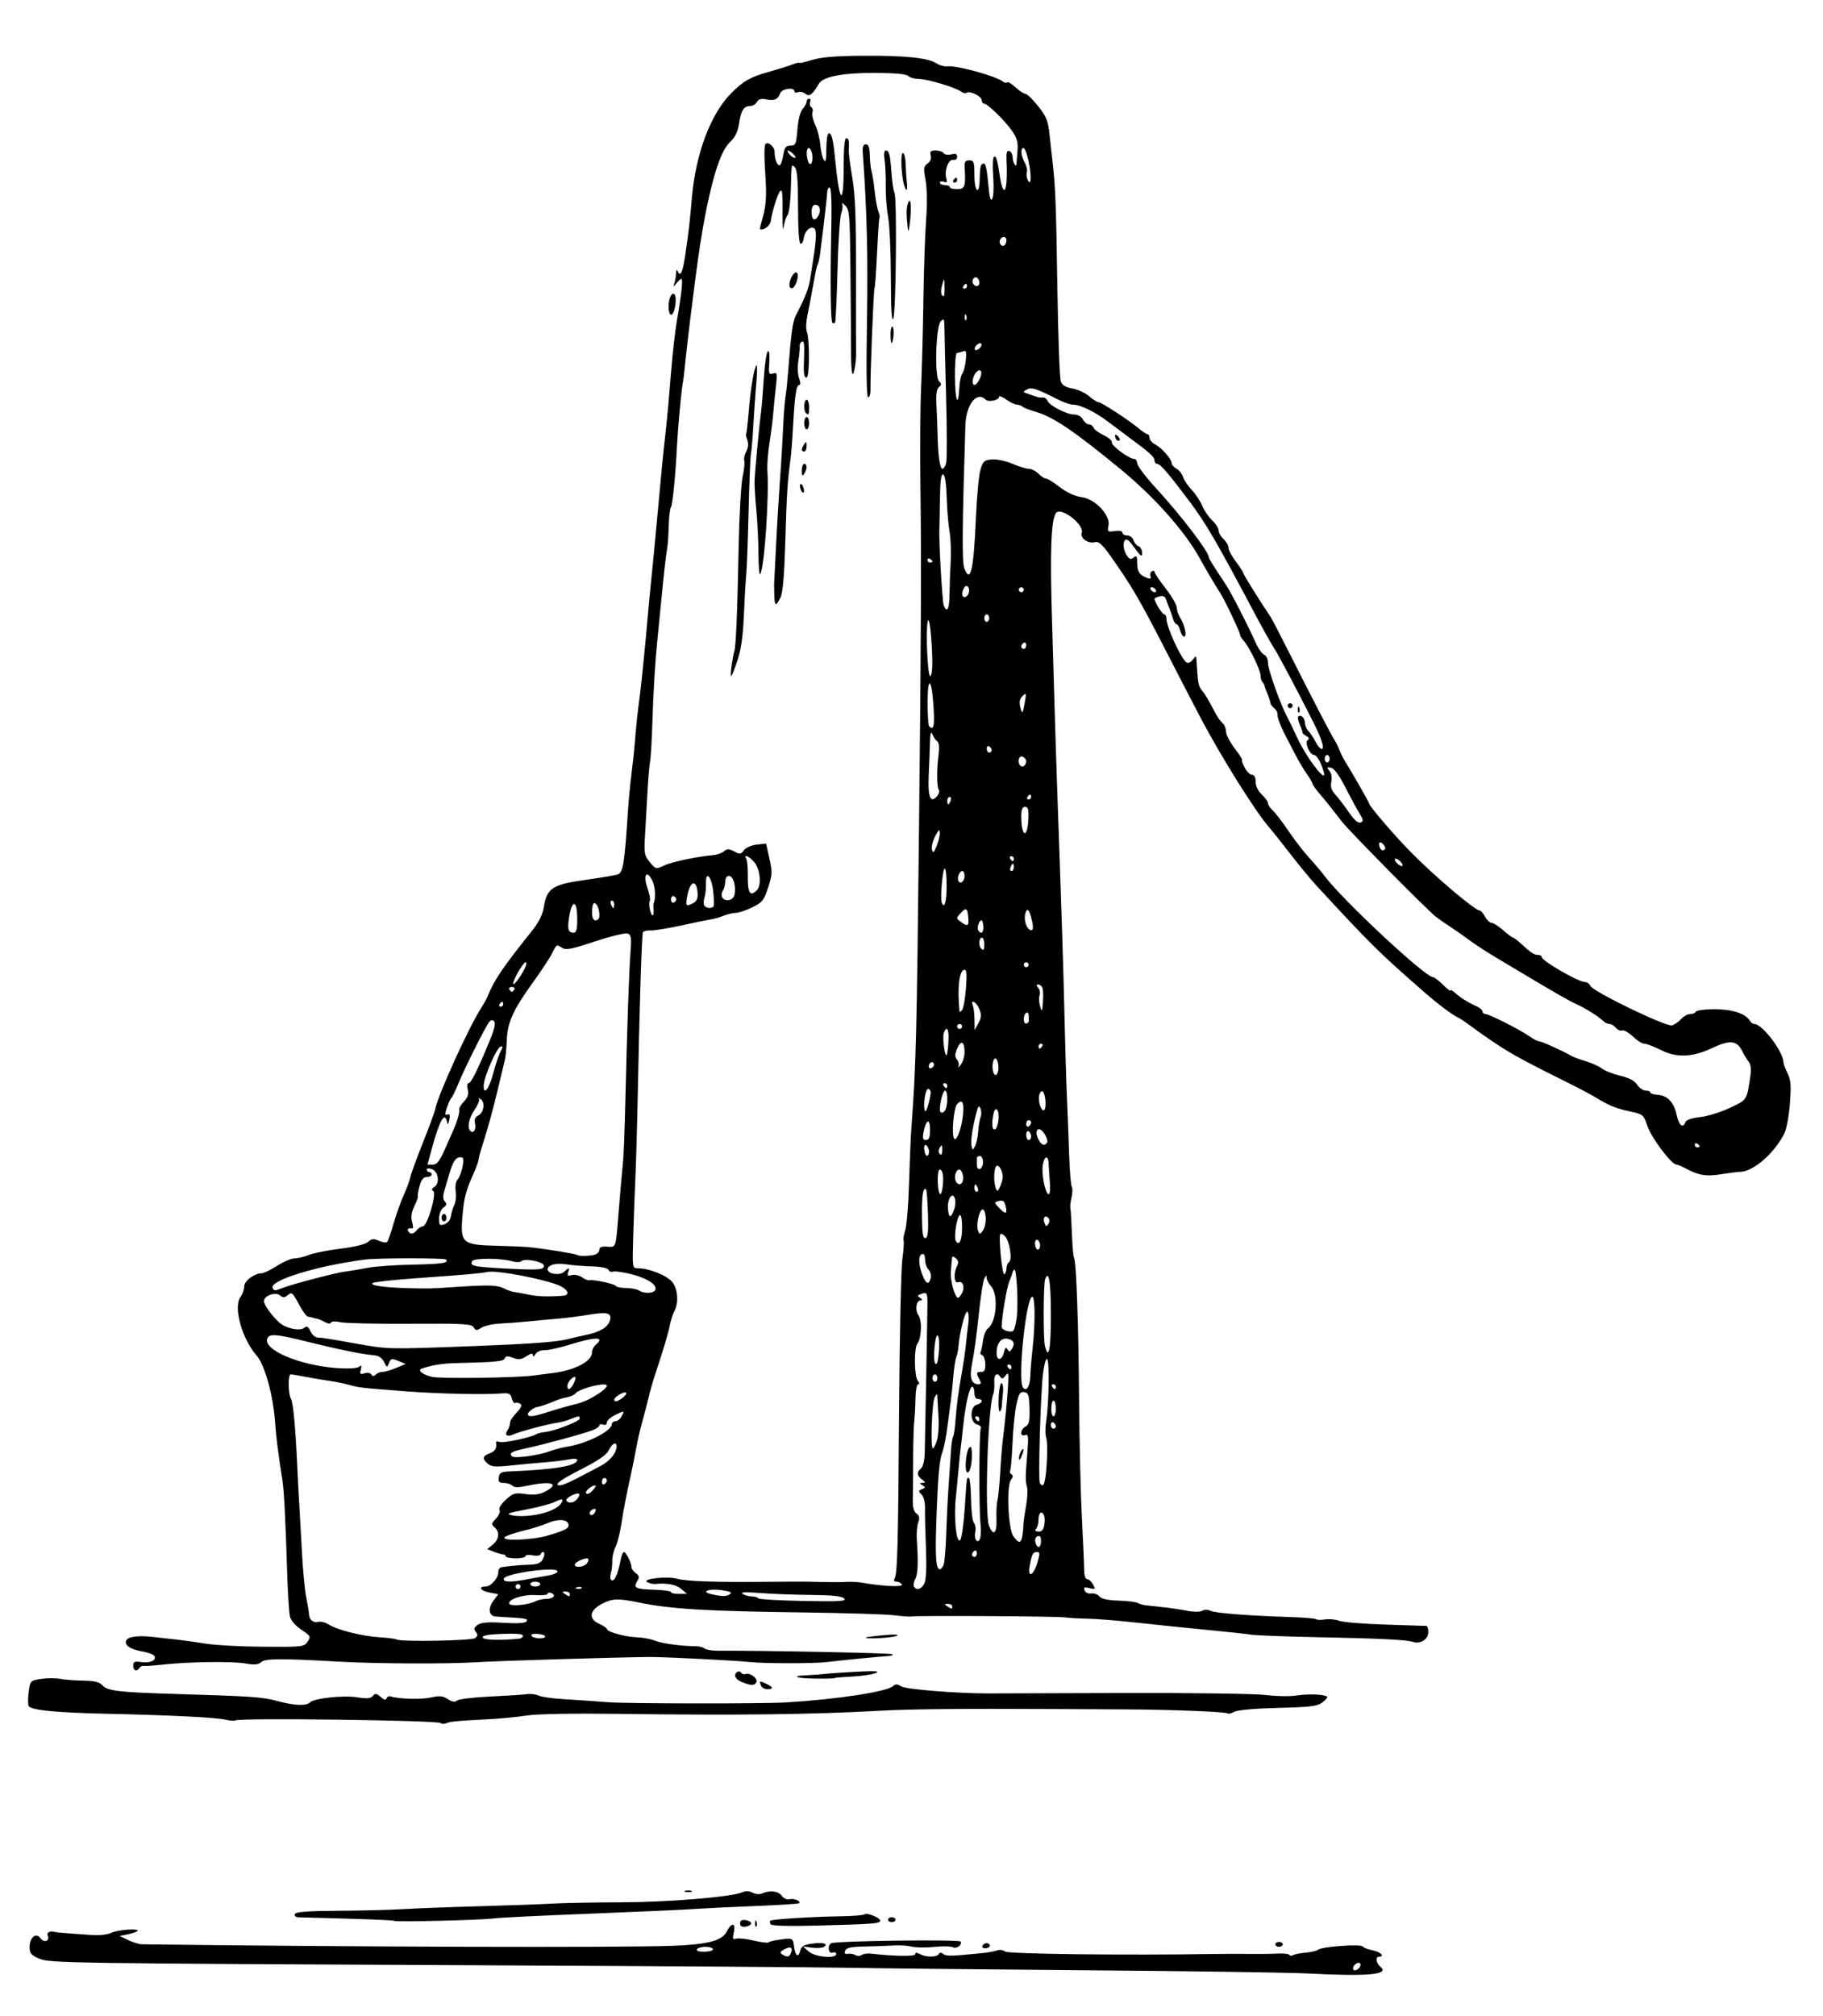 <?xml version="1.0" encoding="utf-8"?>
<!-- Created with Inkscape (http://www.inkscape.org/) -->
<svg xmlns="http://www.w3.org/2000/svg" xmlns:cc="http://creativecommons.org/ns#" xmlns:dc="http://purl.org/dc/elements/1.1/" xmlns:inkscape="http://www.inkscape.org/namespaces/inkscape" xmlns:rdf="http://www.w3.org/1999/02/22-rdf-syntax-ns#" xmlns:sodipodi="http://sodipodi.sourceforge.net/DTD/sodipodi-0.dtd" xmlns:svg="http://www.w3.org/2000/svg" height="817" id="svg2" version="1.1" viewBox="0 0 739 817" width="739" sodipodi:docname="illustration-nonsense-alphabet-2-16.svg" inkscape:version="0.92.4 (5da689c313, 2019-01-14)">
	<defs id="defs6"/>
	<sodipodi:namedview bordercolor="#666666" borderopacity="1" gridtolerance="10" guidetolerance="10" id="namedview4" objecttolerance="10" pagecolor="#ffffff" showgrid="false" inkscape:current-layer="svg2" inkscape:cx="376.42373" inkscape:cy="408.5" inkscape:pageopacity="0" inkscape:pageshadow="2" inkscape:window-height="1010" inkscape:window-maximized="1" inkscape:window-width="1920" inkscape:window-x="0" inkscape:window-y="0" inkscape:zoom="0.81702424"/>
	<path d="m 350,22.594 c -11.146,0.067 -16.975,0.542 -20.75,1.695 -2.888,0.882 -5.25,1.413 -5.25,1.182 0,-0.232 -1.238,0.063 -2.75,0.656 -1.512,0.593 -5.819,1.942 -9.57,2.998 -7.637,2.15 -10.215,3.61 -15.225,8.619 C 288.12,46.079 282.061,62.118 280.492,80 c -0.926,10.557 -1.252,13.4 -2.613,22.75 -1.136,7.802 -2.072,9.838 -3.217,7 -0.277,-0.688 -0.541,-0.275 -0.584,0.918 -0.043,1.193 -0.34,2.993 -0.66,4 -0.55,1.734 -0.503,1.738 0.861,0.082 0.793,-0.963 1.67,-1.75 1.949,-1.75 0.686,0 -0.036,6.793 -1.756,16.5 -0.779,4.4 -1.901,14.3 -2.492,22 -0.592,7.7 -1.53,18.05 -2.086,23 -0.556,4.95 -1.227,11.25 -1.49,14 -1.16,12.141 -1.482,15.605 -2.377,25.5 -0.522,5.775 -1.434,15.225 -2.025,21 -0.592,5.775 -1.297,13.2 -1.568,16.5 -0.606,7.37 -2.356,24.923 -2.891,29 -1.121,8.549 -1.671,13.609 -2.121,19.5 -0.273,3.575 -0.91,9.65 -1.416,13.5 -0.506,3.85 -1.168,10.825 -1.471,15.5 -1.355,20.911 -1.939,24.556 -4.057,25.369 -0.846,0.325 -6.814,1.336 -13.26,2.244 -13.375,1.885 -15.562,3.344 -16.789,11.195 -0.45,2.882 -2.046,6.027 -4.82,9.5 -12.062,15.101 -15.307,19.906 -18.029,26.691 -0.331,0.825 -1.463,2.85 -2.516,4.5 -5.2,8.153 -17.594,35.446 -18.648,41.064 -0.213,1.135 -2.445,7.21 -4.959,13.5 -2.514,6.29 -4.794,12.528 -5.066,13.863 -0.272,1.335 -1.512,4.71 -2.758,7.5 -1.246,2.79 -3.1,7.997 -4.119,11.572 -1.019,3.575 -2.158,6.86 -2.531,7.299 -0.373,0.439 -1.87,0.253 -3.326,-0.41 -2.199,-1.002 -2.948,-0.933 -4.422,0.4 -1.1,0.996 -5.376,2.054 -11.254,2.787 -5.214,0.65 -10.999,1.799 -12.854,2.553 -1.855,0.754 -4.426,1.371 -5.715,1.371 -1.289,0 -4.47,1.35 -7.072,3 -2.602,1.65 -5.341,3 -6.086,3 C 103.189,516 99,519.08 99,521.334 c 0,1.256 -0.661,3.157 -1.469,4.225 -3.066,4.053 0.484,16.96 6.586,23.941 3.192,3.653 6.612,15.959 7.363,26.5 0.477,6.688 1.247,12.801 3.023,24 0.629,3.964 1.28,16.77 1.934,38 0.246,7.975 0.745,15.708 1.109,17.186 0.391,1.587 2.287,3.763 4.635,5.316 3.747,2.48 3.891,2.755 2.516,4.814 -1.406,2.105 -2.05,2.18 -17.828,2.074 C 97.866,667.33 87.35,666.772 83.5,666.15 79.65,665.529 74.475,664.801 72,664.533 69.525,664.265 64.938,663.756 61.807,663.4 55.153,662.645 51,663.447 51,665.484 c 0,1.775 2.329,3.04 7.215,3.922 2.043,0.369 4.014,1.154 4.379,1.744 1.039,1.682 -1.771,2.97 -5.344,2.449 -2.711,-0.395 -3.25,-0.153 -3.25,1.463 0,2.072 1.469,2.603 2.516,0.91 0.349,-0.565 1.165,-0.936 1.811,-0.826 0.646,0.11 4.099,-0.126 7.674,-0.525 10.279,-1.149 28.041,-1.395 33.416,-0.463 3.763,0.653 5.287,0.522 6.5,-0.559 1.659,-1.478 7.801,-1.511 31.584,-0.168 15.087,0.852 44.007,0.974 55.5,0.234 8.504,-0.547 57.779,-2.035 70.5,-2.129 5.729,-0.042 35.257,1.452 40.5,2.049 5.481,0.624 26.246,0.638 31.109,0.021 5.308,-0.673 20.324,-2.143 25.307,-2.479 1.054,-0.071 1.653,-0.392 1.33,-0.715 -0.474,-0.474 -53.128,-1.526 -70.625,-1.412 -2.409,0.016 -4.884,-0.389 -5.5,-0.898 -0.616,-0.51 -2.246,-0.931 -3.621,-0.934 -5.75,-0.013 -13.701,-1.092 -16.5,-2.242 -1.65,-0.678 -5.025,-1.301 -7.5,-1.385 -4.71,-0.16 -12,-2.212 -12,-3.377 0,-0.373 -1.35,-1.276 -3,-2.006 -4.605,-2.038 -4.103,-5.558 1.178,-8.252 4.101,-2.092 6.436,-2.164 14.748,-0.455 12.836,2.639 26.779,3.494 65.574,4.014 17.6,0.236 34.7,0.76 38,1.166 3.3,0.406 6.421,0.628 6.934,0.492 1.612,-0.426 58.916,-0.104 62.066,0.35 1.65,0.237 5.925,0.482 9.5,0.545 3.575,0.063 12.575,0.792 20,1.619 7.425,0.827 20.025,2.127 28,2.889 7.975,0.762 16.075,1.638 18,1.947 1.925,0.31 13.4,0.764 25.5,1.008 27.1,0.547 37.433,1.045 40.252,1.939 3.097,0.983 6.248,-1.013 6.248,-3.957 0,-1.356 -0.338,-2.488 -0.75,-2.516 -0.412,-0.028 -7.95,-0.274 -16.75,-0.547 -8.8,-0.273 -17.189,-0.961 -18.643,-1.527 -1.454,-0.566 -4.01,-0.814 -5.682,-0.551 -1.671,0.263 -3.291,0.227 -3.6,-0.082 -0.309,-0.309 -4.954,-0.706 -10.32,-0.881 -17.504,-0.571 -30.721,-1.599 -32.52,-2.531 -1.041,-0.54 -2.416,-0.549 -3.357,-0.021 -0.938,0.525 -3.511,0.521 -6.238,-0.01 -2.553,-0.497 -6.891,-1.147 -9.641,-1.445 -2.75,-0.298 -5.923,-0.643 -7.051,-0.766 -1.128,-0.123 -2.574,-0.548 -3.215,-0.943 -0.64,-0.396 -4.146,-0.822 -7.791,-0.947 -4.472,-0.154 -7.004,-0.714 -7.785,-1.721 -0.637,-0.821 -2.114,-1.352 -3.281,-1.182 -1.226,0.179 -2.376,-0.35 -2.723,-1.254 -0.483,-1.259 -0.095,-1.439 1.98,-0.918 2.386,0.599 2.494,0.486 1.438,-1.488 C 442.444,640.96 441.383,640 440.715,640 c -0.734,0 -1.222,-1.484 -1.232,-3.75 -0.01,-2.062 -0.423,-11.625 -0.92,-21.25 -0.496,-9.625 -1.002,-30.775 -1.123,-47 -0.233,-31.135 -1.127,-56.685 -2.035,-58.154 -0.299,-0.483 -0.699,-5.035 -0.889,-10.113 -0.19,-5.078 -0.469,-9.682 -0.621,-10.232 -0.152,-0.55 0.068,-2.452 0.488,-4.227 0.42,-1.774 0.461,-3.716 0.09,-4.316 -0.371,-0.601 -0.846,-6.35 -1.055,-12.775 -0.209,-6.425 -0.611,-16.857 -0.895,-23.182 -0.283,-6.325 -0.74,-21.4 -1.016,-33.5 -0.44,-19.335 -1.001,-36.767 -3.025,-94 -0.272,-7.7 -0.748,-22.775 -1.057,-33.5 -0.308,-10.725 -0.739,-25.35 -0.959,-32.5 -0.849,-27.643 -0.403,-40.367 1.523,-43.484 1.805,-2.92 11.624,4.474 10.527,7.928 -0.719,2.264 2.596,4.522 5.518,3.758 1.357,-0.355 2.949,1.104 6.148,5.637 8.559,12.127 11.696,17.484 22.061,37.662 5.791,11.275 12.311,23.875 14.488,28 8.394,15.905 22.335,38.156 27.768,44.316 1.1,1.248 4.925,6.053 8.5,10.682 3.575,4.628 8.3,10.365 10.5,12.748 22.156,23.996 25.515,27.317 43.803,43.293 5.649,4.935 11.327,9.206 13.697,10.303 0.825,0.382 3.3,2.042 5.5,3.691 2.2,1.649 6.25,4.499 9,6.332 7.579,5.053 12.092,7.498 33.5,18.154 2.475,1.232 6.075,3.188 8,4.348 5.479,3.3 8.098,4.355 13.859,5.588 5.216,1.116 5.403,1.276 7,5.984 1.59,4.686 9.612,15.374 11.641,15.508 0.55,0.036 2.35,0.787 4,1.668 5.171,2.762 8.239,3.254 14.211,2.273 3.184,-0.523 6.64,-0.96 7.68,-0.971 5.313,-0.057 13.828,-7.43 17.938,-15.529 0.868,-1.711 1.885,-7.167 2.26,-12.127 0.553,-7.329 0.375,-9.63 -0.953,-12.293 -0.899,-1.802 -1.64,-3.77 -1.645,-4.373 C 722.954,426.273 714.401,415 711.156,415 c -0.581,0 -1.418,-0.615 -1.857,-1.365 C 707.63,410.788 702.157,409 695.109,409 c -3.845,0 -7.269,0.45 -7.609,1 -0.34,0.55 -1.422,1 -2.404,1 -0.982,0 -2.589,0.889 -3.572,1.975 -0.983,1.086 -2.65,2.249 -3.705,2.584 -2.31,0.733 -32.311,-13.795 -33.184,-16.068 C 644.32,398.67 643.354,398 642.486,398 639.858,398 625,389.418 625,387.9 625,387.405 624.305,387 623.457,387 c -1.584,0 -2.843,-0.843 -7.098,-4.75 -1.348,-1.238 -2.709,-2.25 -3.023,-2.25 -0.315,0 -2.109,-1.35 -3.988,-3 -1.879,-1.65 -4,-3 -4.713,-3 -0.713,0 -1.899,-1.125 -2.635,-2.5 -0.736,-1.375 -1.719,-2.5 -2.184,-2.5 -1.946,0 -18.738,-14.27 -28.242,-24 C 564.89,338.157 555,326.603 555,325.639 555,325.168 548.295,313.429 544.926,308 c -0.512,-0.825 -1.379,-2.625 -1.928,-4 -0.548,-1.375 -1.436,-3.175 -1.973,-4 -1.412,-2.172 -8.731,-16.255 -17.412,-33.5 -4.153,-8.25 -8.005,-15.675 -8.561,-16.5 -4.594,-6.825 -11.057,-17.198 -11.08,-17.781 -0.015,-0.395 -1.365,-2.486 -3,-4.646 C 499.338,225.412 498,222.893 498,221.977 c 0,-0.917 -0.9,-2.481 -2,-3.477 -1.1,-0.995 -2,-2.562 -2,-3.48 0,-0.919 -1.165,-2.762 -2.588,-4.096 -1.423,-1.333 -3.246,-3.999 -4.051,-5.924 -0.805,-1.925 -2.739,-4.85 -4.301,-6.5 -1.561,-1.65 -3.145,-4.014 -3.518,-5.252 -0.373,-1.238 -1.549,-2.716 -2.611,-3.285 -1.063,-0.569 -1.947,-1.58 -1.967,-2.248 -0.051,-1.712 -4.037,-6.236 -6.715,-7.621 C 467.012,179.454 466,178.27 466,177.465 466,176.659 465.646,176 465.215,176 c -0.432,0 -2.119,-1.115 -3.75,-2.479 C 457.357,170.087 446.455,163 445.279,163 c -0.533,0 -2.248,-1.099 -3.812,-2.443 -1.564,-1.344 -4.586,-2.74 -6.717,-3.1 -2.746,-0.464 -4.122,-1.308 -4.729,-2.902 -0.47,-1.237 -1.101,-18.629 -1.402,-38.65 -0.5,-33.296 -0.782,-40.417 -2.012,-50.875 -0.228,-1.941 -0.736,-6.574 -1.129,-10.297 -0.617,-5.84 -1.259,-7.451 -4.682,-11.75 C 418.615,40.242 416.301,38 415.654,38 c -0.646,0 -2.438,-1.171 -3.98,-2.602 -1.543,-1.431 -3.071,-2.334 -3.396,-2.008 -0.326,0.326 -1.085,0.187 -1.686,-0.309 -2.672,-2.203 -18.621,-6.607 -22.396,-6.184 -1.268,0.142 -3.315,-0.403 -4.549,-1.211 C 376.225,23.446 367.07,22.491 350,22.594 Z m 4.754,6.959 c 8.115,0.035 12.657,0.457 13.449,1.25 C 368.861,31.461 370.811,32 372.535,32 c 3.382,0 15.199,3.567 17.172,5.184 0.663,0.544 1.641,0.72 2.174,0.391 C 393.286,36.706 398,39.083 398,40.66 398,41.397 398.412,42 398.916,42 c 1.418,0 8.659,7.08 11.438,11.182 1.938,2.862 2.409,4.642 2.119,8 -0.205,2.376 -0.394,4.73 -0.422,5.234 C 411.95,68.254 410.5,65.759 410.5,63.748 c 0,-1.139 -0.6,-2.274 -1.334,-2.521 -0.979,-0.33 -1.287,0.58 -1.154,3.412 C 408.361,72.067 407.992,77 407.088,77 c -0.502,0 -1.2,-1.913 -1.553,-4.25 -1.214,-8.043 -1.701,-9.765 -2.598,-9.211 -0.494,0.306 -0.641,3.874 -0.326,7.932 0.315,4.058 0.145,8.145 -0.379,9.08 -0.695,1.241 -1.145,-0.511 -1.666,-6.484 -0.487,-5.582 -1.088,-8.058 -1.891,-7.789 -1.244,0.418 -1.377,1.012 -1.561,6.973 C 396.923,79.504 395,77.458 395,71 c 0,-5.406 -0.206,-6 -2.076,-6 -1.641,0 -2.036,0.575 -1.893,2.75 0.515,7.815 0.14,8.916 -3.031,8.916 -1.65,0 -3,-0.374 -3,-0.832 C 385,75.376 384.1,75 383,75 c -1.1,0 -2,-0.436 -2,-0.969 0,-0.533 0.727,-0.689 1.615,-0.348 1.237,0.475 1.475,0.173 1.016,-1.283 -0.958,-3.037 0.792,-7.947 2.711,-7.607 0.962,0.17 1.658,-0.361 1.658,-1.268 0,-1.149 -0.633,-1.404 -2.391,-0.963 -1.315,0.33 -2.691,0.112 -3.059,-0.482 C 382.183,61.486 380.731,61 379.324,61 c -2.068,0 -2.458,0.384 -2.033,2.008 0.329,1.258 -0.152,2.482 -1.287,3.277 -1.602,1.122 -1.696,1.904 -0.805,6.742 0.613,3.326 0.701,9.592 0.225,15.973 -0.432,5.775 -0.926,20.4 -1.098,32.5 -0.172,12.1 -0.598,28.3 -0.945,36 -0.348,7.7 -0.466,25.475 -0.266,39.5 0.411,28.701 0.272,62.514 -0.57,139 -0.933,84.715 -1.233,96.442 -3.088,121 -0.27,3.575 -0.699,13.664 -0.953,22.42 -0.254,8.756 -0.952,17.41 -1.553,19.23 -0.601,1.821 -0.899,3.657 -0.662,4.08 0.237,0.423 0.006,3.92 -0.514,7.77 -0.519,3.85 -1.107,31.075 -1.307,60.5 -0.38,56.07 -0.673,66.904 -1.863,68.83 -0.429,0.694 -0.113,1.17 0.777,1.17 0.825,0 1.821,0.521 2.215,1.158 0.694,1.124 -7.779,0.746 -16.098,-0.717 -1.65,-0.29 -4.35,-0.444 -6,-0.342 -2.735,0.17 -8.069,0.142 -16,-0.084 -1.65,-0.047 -9.075,-0.022 -16.5,0.055 -20.483,0.212 -32.98,-0.202 -36.406,-1.207 -3.989,-1.17 -14.614,-0.015 -12.215,1.328 0.911,0.51 2.436,0.85 3.389,0.754 4.625,-0.467 8.226,0.234 10.371,2.021 l 2.361,1.967 -3.25,0.033 c -1.788,0.018 -3.249,-0.304 -3.25,-0.717 -5.1e-4,-0.412 -2.934,-0.84 -6.518,-0.951 -7.833,-0.242 -8.851,-0.723 -7.213,-3.406 1.026,-1.681 0.941,-2.23 -0.52,-3.314 C 256.788,636.864 256,635.788 256,635.188 256,633.52 253.774,629 252.953,629 c -0.399,0 -0.966,1.238 -1.26,2.75 -1.226,6.306 -2.606,9.421 -3.838,8.66 -0.515,-0.318 -0.627,-1.552 -0.25,-2.74 0.377,-1.189 0.647,-3.476 0.602,-5.084 -0.046,-1.608 0.529,-4.107 1.275,-5.551 0.747,-1.444 1.844,-5.755 2.439,-9.58 1.038,-6.67 1.844,-10.821 4.119,-21.205 0.572,-2.612 1.443,-7 1.934,-9.75 0.491,-2.75 1.65,-7.7 2.576,-11 0.926,-3.3 2.033,-7.575 2.461,-9.5 0.428,-1.925 1.52,-5.75 2.426,-8.5 3.731,-11.326 5.48,-17.187 6.121,-20.5 0.373,-1.925 1.166,-4.4 1.762,-5.5 1.845,-3.408 1.535,-8.777 -0.678,-11.77 C 270.621,516.997 263.216,514 258.482,514 c -2.102,0 -2.146,-0.285 -1.826,-11.75 0.18,-6.463 0.578,-17.375 0.885,-24.25 0.307,-6.875 0.721,-20.825 0.92,-31 0.765,-39.085 1.685,-68.426 2.168,-69.207 0.277,-0.448 1.711,-0.767 3.188,-0.709 1.476,0.058 7.184,-0.877 12.684,-2.078 5.5,-1.201 10.9,-2.309 12,-2.463 1.1,-0.154 3.266,-0.79 4.814,-1.412 1.548,-0.622 3.798,-1.149 5,-1.172 1.202,-0.023 4.211,-1.035 6.686,-2.25 4.026,-1.976 4.696,-2.817 6.371,-7.973 1.688,-5.197 1.741,-6.356 0.529,-11.816 l -1.344,-6.055 -3.826,0.441 c -2.16,0.249 -4.415,1.248 -5.178,2.291 -1.202,1.644 -1.635,1.697 -3.918,0.475 -2.123,-1.136 -2.839,-1.147 -4.148,-0.06 -0.87,0.722 -2.799,1.417 -4.285,1.543 -6.49,0.55 -16.967,2.764 -20.012,4.23 -3.265,1.572 -3.344,1.554 -5.748,-1.346 -2.27,-2.739 -2.404,-3.522 -1.938,-11.439 0.275,-4.675 0.723,-12.55 0.994,-17.5 0.271,-4.95 0.729,-10.239 1.018,-11.752 0.288,-1.513 0.712,-8.713 0.941,-16 0.399,-12.65 1.121,-24.591 2.012,-33.248 0.226,-2.2 0.892,-8.95 1.479,-15 1.207,-12.457 1.933,-18.867 2.545,-22.5 0.232,-1.375 0.498,-5.425 0.592,-9 0.094,-3.575 0.505,-6.95 0.914,-7.5 0.656,-0.881 1.887,-13.462 2.447,-25 0.315,-6.487 1.7,-21.796 2.217,-24.5 0.263,-1.375 0.599,-3.85 0.748,-5.5 0.278,-3.086 1.423,-13.305 2.186,-19.5 3.571,-29.027 5.169,-39.421 7.928,-51.605 2.723,-12.029 5.399,-18.946 8.467,-21.885 2.059,-1.972 3.131,-4.181 3.598,-7.41 C 300.353,44.805 301.493,43 304.072,43 c 1.005,0 2.244,-0.743 2.752,-1.65 0.668,-1.193 1.735,-1.487 3.848,-1.064 3.282,0.656 4.674,0.027 5.619,-2.535 C 316.968,35.915 322,35.226 322,36.969 c 0,0.533 0.682,0.708 1.514,0.389 0.832,-0.319 2.196,-0.013 3.031,0.68 1.557,1.293 2.802,0.341 5.432,-4.146 1.67,-2.849 9.783,-4.394 22.777,-4.338 z M 327.969,40 C 327.436,40 327,40.528 327,41.172 c 0,0.644 -0.725,1.972 -1.611,2.951 -0.979,1.082 -1.817,4.349 -2.137,8.328 C 322.771,58.443 322.533,59 320.451,59 c -1.875,0 -2.394,0.703 -2.951,4 -0.372,2.2 -1.038,4 -1.48,4 C 314.957,67 314,64.406 314,61.525 c 0,-2.016 -2.593,-4.265 -3.672,-3.186 -0.59,0.59 -0.578,5.291 0.039,14.705 0.387,5.906 0.111,10.229 -0.893,14 -1.718,6.457 -1.657,5.958 -0.725,5.939 1.655,-0.034 3.582,-1.905 3.75,-3.643 0.273,-2.815 2.732,-10.721 3.668,-11.791 0.979,-1.119 1.122,0.266 1.072,10.449 -0.02,4.125 0.18,5.927 0.443,4.004 0.264,-1.923 0.965,-4.08 1.559,-4.795 0.593,-0.715 1.188,-5.216 1.322,-10.004 0.315,-11.247 0.235,-10.806 1.686,-9.354 0.887,0.888 1.25,5.525 1.25,15.949 0,8.945 0.391,14.809 1,14.98 0.55,0.155 1.138,-0.826 1.309,-2.178 0.365,-2.902 2.629,-5.069 4.248,-4.068 1.059,0.654 0.894,4.762 -0.537,13.465 -0.226,1.375 -0.712,4.497 -1.08,6.939 -0.602,3.993 -1.877,7.249 -5.898,15.061 -1.211,2.352 -1.922,7.67 -3.078,23 -0.27,3.575 -0.741,8.021 -1.047,9.881 -0.306,1.86 -0.717,7.06 -0.914,11.557 -0.197,4.496 -0.622,11.975 -0.947,16.619 -0.931,13.304 -1.486,22.512 -2.131,35.443 -0.329,6.6 -0.612,12.225 -0.629,12.5 -0.017,0.275 0.021,2.188 0.086,4.25 0.141,4.471 0.605,4.659 2.469,1 0.995,-1.954 1.576,-8.682 2.008,-23.25 0.569,-19.184 0.881,-24.05 2.123,-33.098 0.272,-1.978 0.735,-8.053 1.029,-13.5 C 322.169,160.208 322.815,156 324.021,156 c 0.553,0 0.518,-1.08 -0.084,-2.662 -0.579,-1.524 -0.697,-4.624 -0.277,-7.25 0.403,-2.523 0.632,-5.116 0.51,-5.762 -0.123,-0.646 0.283,-1.489 0.902,-1.871 0.794,-0.491 1.062,1.034 0.908,5.174 C 325.684,151.606 325.834,153 327,153 c 1.168,0 1.251,-15.499 0.1,-18.441 -0.418,-1.068 -0.386,-3.768 0.072,-6 0.77,-3.752 1.744,-8.919 3.295,-17.475 0.341,-1.879 0.835,-3.763 1.098,-4.188 0.262,-0.425 0.693,-2.487 0.957,-4.584 1.48,-11.738 2.712,-22.473 2.818,-24.562 0.049,-0.963 0.443,-1.75 0.875,-1.75 0.848,0 1.034,5.769 0.693,21.5 -0.374,17.247 -0.151,32.591 0.482,33.225 0.335,0.335 0.829,0.388 1.098,0.119 0.269,-0.269 0.722,-9.77 1.006,-21.115 0.284,-11.345 0.969,-21.813 1.52,-23.262 0.551,-1.449 0.71,-3.159 0.354,-3.801 -0.356,-0.641 0.202,-0.363 1.242,0.619 1.734,1.637 1.91,3.707 2.131,25 0.132,12.768 0.245,27.902 0.25,33.631 0.009,9.987 0.64,12.462 1.635,6.422 0.257,-1.561 0.435,-3.963 0.396,-5.338 -0.038,-1.375 -0.05,-15.914 -0.025,-32.311 0.034,-22.777 -0.327,-31.953 -1.529,-38.885 -0.866,-4.99 -1.501,-10.026 -1.41,-11.189 C 344.325,57.164 344.059,56 343,56 c -0.609,0 -1,4.5 -1,11.5 0,16.815 -1.711,15.114 -3.52,-3.5 -0.733,-7.54 -1.348,-10 -2.5,-10 -0.54,0 -0.995,2.812 -1.012,6.25 -0.023,4.789 -0.271,5.834 -1.062,4.475 -0.568,-0.976 -1.195,-3.759 -1.393,-6.186 -0.198,-2.427 -1.119,-6.011 -2.047,-7.967 -0.928,-1.955 -1.433,-4.219 -1.121,-5.031 0.312,-0.812 0.106,-1.761 -0.457,-2.109 -0.564,-0.348 -0.784,-1.264 -0.488,-2.033 C 328.696,40.629 328.501,40 327.969,40 Z m 23.035,18.5 c -1.091,0 -1.429,0.949 -1.248,3.5 1.683,23.723 2.131,41.588 1.697,67.75 -0.337,20.351 -0.172,31.25 0.475,31.25 0.546,0 0.966,-1.238 0.936,-2.75 -0.121,-5.922 1.245,-40.616 1.623,-41.229 0.221,-0.357 0.694,-6.921 1.051,-14.586 0.357,-7.664 0.803,-14.095 0.992,-14.289 0.189,-0.194 -0.037,-1.353 -0.502,-2.576 -0.465,-1.223 -1.123,-4.889 -1.463,-8.146 C 354.225,74.166 353.665,70.6 353.322,69.5 c -0.343,-1.1 -0.668,-4.025 -0.723,-6.5 -0.073,-3.284 -0.504,-4.5 -1.596,-4.5 z m -23.121,1.5 c 0.486,0 1.094,1.096 1.35,2.436 0.583,3.05 -0.673,5.466 -1.594,3.066 C 326.716,63.097 326.853,60 327.883,60 Z m 87.047,0 c 0.511,0 1.444,2.478 2.072,5.506 1.248,6.01 0.965,10.506 -0.455,7.244 -0.419,-0.963 -0.536,-2.336 -0.262,-3.051 0.274,-0.715 -0.111,-2.403 -0.857,-3.75 C 413.85,63.1 413.59,60 414.93,60 Z m -95.48,1 c 0.382,0 1.368,0.675 2.193,1.5 0.825,0.825 1.073,1.5 0.551,1.5 C 321.671,64 320.685,63.325 320,62.5 319.315,61.675 319.068,61 319.449,61 Z m 39.588,0 c -0.62,0 -0.799,1.483 -0.453,3.75 0.315,2.062 0.531,6.921 0.48,10.795 -0.05,3.874 0.385,9.499 0.967,12.5 0.582,3.001 1.079,14.005 1.104,24.455 0.032,13.243 0.336,18.251 1.006,16.527 1.089,-2.804 1.504,-49.175 0.455,-50.873 -0.375,-0.607 -0.911,-4.153 -1.189,-7.879 C 360.821,62.449 360.45,61 359.037,61 Z m 6.947,1 c -1.024,0 -0.625,9.406 0.557,13.129 0.926,2.917 1.473,2.204 1.059,-1.379 -0.207,-1.788 -0.427,-5.162 -0.488,-7.5 -0.061,-2.337 -0.569,-4.25 -1.127,-4.25 z m 21.574,10 c -0.243,0 -0.719,0.45 -1.059,1 -0.34,0.55 -0.141,1 0.441,1 C 387.524,74 388,73.55 388,73 c 0,-0.55 -0.199,-1 -0.441,-1 z m -18.854,9.389 c -0.191,0.019 -0.43,0.402 -0.709,1.201 -0.633,1.814 -0.621,4.825 0.043,10.41 0.163,1.375 0.565,-0.2 0.891,-3.5 0.49,-4.964 0.348,-8.169 -0.225,-8.111 z M 330.416,83 c 1.858,0 2.543,2.055 1.414,4.25 C 330.438,89.957 329,89.322 329,86 c 0,-1.922 0.509,-3 1.416,-3 z m 76.68,13.043 c 0.51,0.09 0.904,0.573 0.904,1.398 0,0.793 -0.42,1.699 -0.932,2.016 C 405.879,100.192 404.684,98.32 405.5,97 c 0.46,-0.744 1.086,-1.047 1.596,-0.957 z M 322.762,110.404 C 321.709,110.258 320,113.304 320,115.518 c 0,0.907 0.538,1.469 1.195,1.25 1.503,-0.501 2.928,-5.574 1.768,-6.291 -0.064,-0.039 -0.131,-0.062 -0.201,-0.072 z m 72.865,1.979 c 0.145,0.017 0.293,0.068 0.441,0.16 0.512,0.316 0.932,1.223 0.932,2.016 0,1.65 -1.58,1.929 -2.5,0.441 -0.714,-1.155 0.113,-2.733 1.127,-2.617 z m -12.949,0.965 c 0.165,-0.113 0.188,0.806 0.236,2.902 0.047,2.062 -0.113,3.75 -0.355,3.75 -1.14,0 -1.394,-1.937 -0.602,-4.586 0.379,-1.267 0.592,-1.979 0.721,-2.066 z M 391.559,115 c 0.243,0 0.441,0.45 0.441,1 0,0.55 -0.476,1 -1.059,1 -0.582,0 -0.781,-0.45 -0.441,-1 0.34,-0.55 0.816,-1 1.059,-1 z m -118.578,4.035 c -0.435,-0.053 -0.947,0.436 -1.373,1.547 -0.827,2.155 -0.766,5.926 0.111,6.803 0.928,0.928 2.121,-2.113 2.211,-5.635 0.043,-1.683 -0.39,-2.646 -0.949,-2.715 z m 118.385,8.311 c 0.091,0.014 0.199,0.168 0.318,0.467 0.289,0.722 0.252,1.584 -0.08,1.916 -0.332,0.332 -0.569,-0.258 -0.525,-1.312 0.03,-0.728 0.136,-1.093 0.287,-1.07 z m -8.982,2.178 c 0.366,0.077 0.444,0.991 0.459,3.105 0.015,2.129 0.321,14.822 0.68,28.207 0.359,13.385 0.38,25.422 0.047,26.75 -0.333,1.328 -1.009,2.414 -1.5,2.414 -1.059,0 -1.782,-5.039 -2.008,-14 -0.09,-3.575 -0.299,-9.087 -0.467,-12.248 -0.205,-3.877 0.128,-6.104 1.023,-6.848 1.086,-0.901 1.092,-1.338 0.033,-2.396 -1.884,-1.884 -1.285,-22.303 0.713,-24.301 0.476,-0.476 0.8,-0.73 1.02,-0.684 z m -20.717,2.842 c -0.379,0.099 -0.666,1.363 -0.666,3.076 0,1.957 0.174,3.559 0.387,3.559 0.821,0 1.235,-6.116 0.447,-6.604 -0.057,-0.035 -0.114,-0.045 -0.168,-0.031 z m 35.76,6.748 c 0.41,0.035 0.574,0.387 0.387,0.949 -0.241,0.722 -1.028,1.509 -1.75,1.75 -0.75,0.25 -1.125,-0.125 -0.875,-0.875 0.241,-0.722 1.028,-1.509 1.75,-1.75 0.188,-0.062 0.352,-0.086 0.488,-0.074 z m -6.271,3.156 c 0.579,0.128 0.616,1.127 0.344,3.746 -0.241,2.313 -0.875,4.734 -1.41,5.379 -0.535,0.645 -1.083,3.295 -1.217,5.889 -0.435,8.399 -1.705,4.993 -1.783,-4.783 -0.042,-5.225 0.334,-9.5 0.836,-9.5 0.502,0 1.61,-0.269 2.463,-0.596 0.322,-0.123 0.575,-0.177 0.768,-0.135 z m -79.697,0.037 c -0.061,-0.022 -0.126,-0.011 -0.197,0.033 -0.523,0.323 -1.254,5.216 -1.623,10.873 -0.37,5.657 -0.855,11.637 -1.078,13.287 -0.766,5.658 -2.581,25 -2.674,28.5 -0.051,1.925 0.278,7.325 0.73,12 0.452,4.675 0.836,12.619 0.854,17.654 0.017,5.035 0.339,8.658 0.715,8.049 1.686,-2.729 3.632,-31.089 2.895,-42.203 -0.146,-2.2 0.237,-7.15 0.852,-11 0.615,-3.85 1.297,-9.204 1.514,-11.898 0.217,-2.694 0.706,-7.579 1.086,-10.854 0.639,-5.507 0.551,-5.908 -1.17,-5.361 -1.676,0.533 -1.824,0.087 -1.504,-4.521 0.186,-2.682 0.026,-4.406 -0.398,-4.559 z m -4.75,5.75 c -0.019,-0.006 -0.041,-2.8e-4 -0.062,0.019 -0.951,0.868 -2.371,9.39 -3.154,18.924 -0.384,4.675 -0.849,8.659 -1.031,8.854 -0.183,0.194 0.044,1.337 0.502,2.541 0.529,1.391 0.361,3.069 -0.457,4.598 -0.709,1.324 -1.071,2.975 -0.805,3.668 0.266,0.693 -0.03,3.639 -0.66,6.549 -0.63,2.91 -1.351,15.641 -1.604,28.291 -0.541,27.138 -1.096,40.433 -1.775,42.5 -0.271,0.825 -0.761,3.413 -1.088,5.75 -0.327,2.337 -0.403,4.25 -0.166,4.25 0.237,0 1.377,-2.847 2.535,-6.326 1.474,-4.428 2.255,-9.903 2.604,-18.25 0.274,-6.558 0.703,-13.949 0.951,-16.424 0.248,-2.475 0.681,-14.066 0.961,-25.758 0.28,-11.691 0.715,-22.266 0.969,-23.5 0.253,-1.234 0.697,-6.517 0.984,-11.742 0.287,-5.225 0.824,-12.875 1.193,-17 0.347,-3.867 0.386,-6.847 0.104,-6.943 z m 90.465,2.01 c 0.754,0.102 0.89,1.502 0.012,3.43 -0.628,1.377 -1.598,2.504 -2.156,2.504 -1.303,0 -0.76,-3.668 0.77,-5.197 0.561,-0.561 1.032,-0.783 1.375,-0.736 z m 20.629,7.35 c 1.716,-0.051 4.473,1.16 11.48,4.684 2.079,1.046 4.611,1.9 5.627,1.9 3.07,0 8.992,2.884 14.439,7.031 2.833,2.157 6.855,5.17 8.936,6.695 7.705,5.651 9.717,7.486 9.717,8.863 0,0.776 0.479,1.41 1.064,1.41 1.314,0 4.457,3.648 13.262,15.395 6.505,8.678 10.988,16.375 25.674,44.076 3.575,6.743 7.373,13.558 8.439,15.145 1.605,2.389 8.944,16.229 15.848,29.885 3.267,6.463 4.613,10.442 3.721,10.994 -0.508,0.314 -1.676,-0.884 -2.596,-2.662 -0.92,-1.779 -2.287,-3.852 -3.041,-4.605 C 529.617,295.473 529,294.017 529,292.988 c 0,-1.971 -1.718,-3.603 -2.729,-2.592 -0.328,0.328 -0.032,1.835 0.658,3.35 0.69,1.515 1.172,2.939 1.072,3.164 -0.1,0.226 0.589,0.841 1.529,1.367 1.144,0.64 1.339,1.184 0.592,1.646 -1.427,0.882 0.801,6.057 2.613,6.068 0.68,0.004 1.928,1.664 2.773,3.688 0.845,2.023 1.414,4.007 1.264,4.41 -0.595,1.594 -7.593,-7.984 -10.66,-14.59 -1.788,-3.85 -3.745,-7.9 -4.348,-9 C 519.16,285.747 514,271.278 514,268.725 c 0,-1.6 -0.662,-3.042 -1.555,-3.385 -0.855,-0.328 -2.47,-2.677 -3.588,-5.219 C 506.102,253.855 499.019,240.075 496.975,237 491.761,229.16 490,226.33 490,225.797 490,223.604 478.752,208.888 468.779,198.033 464.501,193.376 461,188.763 461,187.783 c 0,-0.98 -0.562,-1.791 -1.25,-1.801 -2.095,-0.03 -9.423,-5.466 -9.016,-6.688 0.21,-0.63 -1.26,-1.924 -3.268,-2.877 -2.008,-0.953 -3.883,-2.338 -4.166,-3.076 -0.283,-0.738 -1.126,-1.342 -1.873,-1.342 -0.747,0 -1.839,-0.9 -2.428,-2 -0.62,-1.159 -2.093,-2 -3.504,-2 -3.076,0 -10.14,-3.633 -10.896,-5.604 -0.315,-0.82 -1.141,-1.398 -1.836,-1.285 -0.695,0.113 -2.051,-0.091 -3.014,-0.453 -0.963,-0.362 -2.538,-0.913 -3.5,-1.225 -1.649,-0.535 -1.645,-0.627 0.062,-1.586 0.46,-0.258 0.916,-0.415 1.488,-0.432 z m -12.572,3.193 c 0.442,-0.026 1.478,0.469 2.676,1.322 1.597,1.137 3.533,2.068 4.301,2.068 0.768,0 1.823,0.375 2.346,0.832 0.522,0.457 2.885,1.381 5.252,2.055 7.119,2.026 15.686,7.823 34.697,23.477 13.508,11.122 25.794,24.958 31.779,35.787 2.763,4.999 6.435,11.219 8.496,14.387 1.801,2.769 8.229,16.402 7.953,16.867 -0.126,0.212 0.508,1.22 1.408,2.24 2.36,2.676 6.863,11.965 6.863,14.156 0,1.027 0.338,2.203 0.75,2.615 0.412,0.412 0.788,1.051 0.834,1.418 0.046,0.367 0.609,1.932 1.25,3.48 0.641,1.548 1.166,3.182 1.166,3.629 0,0.447 0.681,1.378 1.514,2.068 0.832,0.691 1.429,1.757 1.326,2.371 -0.185,1.111 1.4,5.302 3.449,9.117 0.591,1.1 2.23,4.259 3.643,7.02 1.413,2.761 3.581,6.43 4.818,8.154 1.238,1.724 2.25,3.455 2.25,3.848 0,0.392 1.238,2.172 2.75,3.953 3.017,3.553 4.063,4.859 9.242,11.529 3.003,3.867 33.722,34.976 38.008,38.49 0.825,0.676 3.3,2.402 5.5,3.834 2.2,1.432 5.8,3.947 8,5.59 2.2,1.643 6.7,4.601 10,6.574 3.3,1.973 6.675,3.993 7.5,4.486 16.789,10.049 22.567,13.38 25.713,14.82 4.134,1.893 9.03,4.951 11.109,6.938 0.727,0.695 1.909,1.264 2.627,1.264 0.718,0 1.882,0.695 2.588,1.545 0.705,0.85 1.849,1.33 2.541,1.064 0.692,-0.265 2.64,0.838 4.33,2.453 1.69,1.615 3.8,2.938 4.688,2.938 0.888,0 3.93,1.165 6.76,2.59 6.287,3.164 12.833,2.9 20.697,-0.838 7.035,-3.344 10.023,-3.1 12.064,0.986 0.89,1.781 2.169,3.902 2.844,4.715 0.8,0.964 1.002,2.966 0.58,5.762 -1.484,9.826 -1.244,9.457 -8.357,12.805 -3.676,1.731 -9.085,3.401 -12.021,3.713 -3.119,0.331 -5.555,1.127 -5.857,1.916 -1.115,2.906 -2.694,1.571 -3.725,-3.148 -1.019,-4.666 -3.714,-7.515 -7.35,-7.771 -1.775,-0.125 -3.228,-0.566 -3.229,-0.979 -0.001,-0.412 -0.85,-0.75 -1.887,-0.75 -1.037,0 -2.589,-1.075 -3.449,-2.389 -1.061,-1.619 -3.272,-2.792 -6.865,-3.645 -2.915,-0.692 -6.259,-2.004 -7.432,-2.914 -1.172,-0.91 -4.097,-2.238 -6.5,-2.951 C 640.467,429.389 637.825,428.41 637,427.924 633.714,425.988 624.878,422 623.875,422 c -0.586,0 -2.29,-0.871 -3.785,-1.936 -3.759,-2.677 -16.316,-9.055 -17.84,-9.061 -0.688,-0.003 -1.25,-0.466 -1.25,-1.029 0,-0.564 -1.012,-1.483 -2.25,-2.043 -3.632,-1.644 -6.596,-3.483 -8.742,-5.426 C 588.904,401.507 588,401.019 588,401.422 c 0,0.403 -1.384,-0.653 -3.076,-2.346 C 583.232,397.384 581.397,396 580.848,396 577.728,396 544.194,364.71 537,355.086 c -1.375,-1.839 -4.214,-5.199 -6.311,-7.465 -2.096,-2.266 -5.842,-7.119 -8.324,-10.783 -2.482,-3.664 -5.38,-7.446 -6.439,-8.404 C 514.866,327.475 514,326.163 514,325.52 514,324.876 512.875,323.292 511.5,322 509.977,320.569 509,318.547 509,316.826 509,315.003 508.477,314 507.525,314 c -0.811,0 -2.172,-1.35 -3.025,-3 -0.853,-1.65 -1.295,-3 -0.98,-3 0.314,0 -1.024,-2.09 -2.975,-4.645 C 498.595,300.801 497,297.707 497,296.479 c 0,-1.229 -0.634,-2.76 -1.408,-3.402 -0.774,-0.643 -2.156,-2.611 -3.072,-4.373 -2.696,-5.188 -4.013,-7.388 -5.471,-9.145 -1.238,-1.492 -1.517,-3.119 -1.977,-11.559 -0.129,-2.363 -0.212,-2.399 -1.537,-0.65 -0.771,1.018 -1.888,1.551 -2.482,1.184 -2.181,-1.348 -8.248,-14.504 -8.201,-17.783 0.014,-0.963 -0.387,-1.75 -0.889,-1.75 C 471.18,249 468,243.917 468,242.666 c 0,-0.238 0.927,-0.676 2.061,-0.973 1.377,-0.36 2.238,0.017 2.592,1.135 0.291,0.92 0.909,2.572 1.375,3.672 0.466,1.1 1.13,3.013 1.477,4.25 0.347,1.238 1.002,2.25 1.455,2.25 0.453,0 1.106,1.125 1.451,2.5 0.345,1.375 1.079,2.5 1.629,2.5 1.239,0 0.231,-4.685 -1.658,-7.715 C 477.621,249.067 477,247.209 477,246.156 c 0,-1.053 -2.025,-4.524 -4.5,-7.711 -2.475,-3.187 -4.5,-6.193 -4.5,-6.68 0,-0.486 -0.481,-0.586 -1.068,-0.223 -0.588,0.363 -0.835,1.266 -0.551,2.008 0.354,0.922 -0.019,1.156 -1.182,0.742 C 461.976,233.147 461,231.744 461,228.256 c 0,-2.847 -0.255,-3.288 -1.367,-2.365 -1.028,0.853 -1.617,0.82 -2.377,-0.129 -1.646,-2.057 -2.273,-5.162 -1.34,-6.648 0.665,-1.059 1.607,-0.375 3.979,2.898 2.548,3.518 3.105,3.897 3.105,2.107 0,-1.2 -0.659,-2.434 -1.463,-2.742 -0.804,-0.309 -1.733,-1.42 -2.066,-2.469 C 459.138,217.859 457.995,217 456.932,217 455.869,217 455,216.499 455,215.887 c 0,-0.676 -1.216,-0.936 -3.094,-0.66 -2.906,0.426 -3.06,0.289 -2.551,-2.256 0.834,-4.17 -5.501,-10.865 -10.855,-11.475 -2.75,-0.313 -6.361,-2.046 -9.645,-4.629 C 426.851,195.291 424.714,194 424.105,194 423.497,194 422.1,193.1 421,192 c -1.1,-1.1 -2.864,-2 -3.918,-2 -1.054,0 -4.067,-0.922 -6.695,-2.049 -2.664,-1.142 -6.336,-1.916 -8.295,-1.75 -3.156,0.268 -3.633,0.708 -4.668,4.301 -0.634,2.201 -1.436,10.661 -1.783,18.797 -0.926,21.729 -2.226,27.5 -4.729,21.012 -0.974,-2.524 -0.871,-16.39 0.426,-57.811 0.269,-8.582 4.615,-14.147 8.229,-10.533 1.139,1.139 5.434,0.228 5.434,-1.152 0,-0.131 0.081,-0.196 0.229,-0.205 z M 327,162 c -1.112,0 -1.381,4.287 -0.334,5.334 C 327.796,168.464 328,168.107 328,165 c 0,-1.65 -0.45,-3 -1,-3 z m 0,7 c -0.55,0 -1,1.125 -1,2.5 0,1.375 0.45,2.5 1,2.5 0.55,0 1,-1.125 1,-2.5 0,-1.375 -0.45,-2.5 -1,-2.5 z m 125.322,7.205 C 452.116,176.179 452,176.32 452,176.633 c 0,0.568 0.299,1.335 0.666,1.701 0.367,0.367 0.899,0.433 1.184,0.148 0.284,-0.284 -0.015,-1.048 -0.666,-1.699 -0.359,-0.359 -0.655,-0.552 -0.861,-0.578 z m -125.67,3.02 c -0.149,0.057 -0.358,0.321 -0.652,0.775 -0.533,0.825 -0.976,1.837 -0.984,2.25 -0.008,0.412 0.434,0.75 0.984,0.75 0.55,0 0.992,-1.012 0.984,-2.25 -0.008,-1.137 -0.084,-1.62 -0.332,-1.525 z M 326,188 c -0.55,0 -0.993,1.238 -0.984,2.75 0.012,2.143 0.229,2.419 0.984,1.25 1.264,-1.957 1.264,-4 0,-4 z m 56.182,4.262 c 0.049,-0.008 0.1,-0.002 0.152,0.016 0.744,0.248 1.262,3.614 1.434,9.305 0.148,4.905 0.667,11.149 1.152,13.875 0.485,2.726 0.694,8.126 0.465,12 -0.23,3.874 -0.44,9.855 -0.467,13.293 -0.048,6.092 -1.036,7.992 -2.361,4.539 -0.579,-1.508 -1.998,-25.942 -1.773,-30.539 0.047,-0.963 0.153,-6.499 0.234,-12.305 0.1,-7.072 0.435,-10.066 1.164,-10.184 z m -57.615,3.887 c -0.041,0.01 -0.079,0.03 -0.113,0.064 -0.275,0.275 -0.209,1.26 0.146,2.188 0.356,0.927 0.873,1.461 1.148,1.186 0.275,-0.275 0.207,-1.258 -0.148,-2.186 -0.311,-0.812 -0.745,-1.321 -1.033,-1.252 z m 52.045,30.195 c 0.12,0.02 0.251,0.071 0.389,0.156 0.55,0.34 1,0.816 1,1.059 0,0.243 -0.45,0.441 -1,0.441 -0.55,0 -1,-0.476 -1,-1.059 0,-0.437 0.253,-0.658 0.611,-0.598 z m 15.127,11.145 c 0.832,-0.066 1.493,1.466 0.881,3.061 -0.306,0.799 -1.021,1.451 -1.588,1.451 -1.247,0 -1.32,-1.996 -0.141,-3.857 0.275,-0.433 0.57,-0.632 0.848,-0.654 z M 414,238 c 0.55,0 1,0.45 1,1 0,0.55 -0.45,1 -1,1 -0.55,0 -1,-0.45 -1,-1 0,-0.55 0.45,-1 1,-1 z m 52.883,0 c 0.55,0 1.277,0.45 1.617,1 0.34,0.55 0.167,1 -0.383,1 -0.55,0 -1.277,-0.45 -1.617,-1 -0.34,-0.55 -0.167,-1 0.383,-1 z M 400,249 c 0.55,0 1,0.675 1,1.5 0,0.825 -0.45,1.5 -1,1.5 -0.55,0 -1,-0.675 -1,-1.5 0,-0.825 0.45,-1.5 1,-1.5 z m -23.645,2.361 c 0.638,0.235 1.447,8.389 1.578,16.889 0.049,3.163 -0.336,5.75 -0.855,5.75 -1.068,0 -1.897,-18.749 -0.982,-22.232 0.082,-0.312 0.169,-0.44 0.26,-0.406 z m 39.033,9.021 c 0.359,0.016 0.611,0.415 0.611,1.059 0,0.857 -0.45,1.559 -1,1.559 -0.55,0 -1,-0.424 -1,-0.941 0,-0.518 0.45,-1.219 1,-1.559 0.138,-0.085 0.269,-0.122 0.389,-0.117 z m -38.494,16.6 c 0.532,0.13 1.182,3.554 1.562,9.902 0.446,7.434 0.009,9.249 -1.791,7.449 -0.367,-0.367 -0.651,-4.754 -0.635,-9.75 0.018,-5.266 0.394,-7.716 0.863,-7.602 z m 38.746,4.254 c 0.331,0.02 0.205,0.959 -0.201,3.264 -0.89,5.043 -1.046,5.202 -1.877,1.891 -0.472,-1.881 -0.182,-3.188 0.953,-4.297 0.564,-0.551 0.926,-0.87 1.125,-0.857 z M 523,285 c -0.55,0 -1,0.45 -1,1 0,0.55 0.45,1 1,1 0.55,0 1,-0.45 1,-1 0,-0.55 -0.45,-1 -1,-1 z m 3.365,1.346 c -0.152,-0.023 -0.257,0.342 -0.287,1.07 -0.043,1.054 0.193,1.645 0.525,1.312 0.332,-0.332 0.369,-1.194 0.08,-1.916 -0.12,-0.299 -0.227,-0.453 -0.318,-0.467 z m -148.873,10.582 c 0.134,-0.031 0.3,0.219 0.502,0.721 0.477,1.181 1.363,2.455 1.971,2.83 0.716,0.443 0.88,2.499 0.465,5.852 -0.752,6.07 -0.682,12.453 0.152,13.803 0.324,0.525 0.046,1.609 -0.619,2.41 -2.8,3.374 -3.933,0.504 -3.473,-8.803 0.17,-3.432 0.383,-8.94 0.473,-12.24 0.084,-3.081 0.234,-4.505 0.529,-4.572 z m 23.119,5.455 c 0.12,-0.005 0.251,0.032 0.389,0.117 0.55,0.34 1,1.041 1,1.559 0,0.518 -0.45,0.941 -1,0.941 -0.55,0 -1,-0.701 -1,-1.559 0,-0.643 0.253,-1.043 0.611,-1.059 z M 538,306 c 0.55,0 1,0.675 1,1.5 0,0.825 -0.45,1.5 -1,1.5 -0.55,0 -1,-0.675 -1,-1.5 0,-0.825 0.45,-1.5 1,-1.5 z m -123.773,0.568 c 0.088,0.01 0.179,0.034 0.273,0.07 0.825,0.317 1.5,1.176 1.5,1.91 0,1.582 -1.454,2.665 -2.361,1.758 -1.254,-1.254 -0.73,-3.892 0.588,-3.738 z m 124.322,4.43 c 0.23,0.007 0.555,0.057 0.982,0.137 1.283,0.238 3.302,2.977 5.797,7.865 2.105,4.125 4.698,8.913 5.762,10.639 1.654,2.683 1.719,3.222 0.443,3.711 -0.996,0.382 -2.563,-0.993 -4.719,-4.139 -1.776,-2.591 -4.233,-5.803 -5.461,-7.137 -1.635,-1.776 -2.083,-3.179 -1.67,-5.246 0.335,-1.675 0.02,-3.481 -0.777,-4.441 -0.875,-1.054 -1.047,-1.41 -0.357,-1.389 z M 417.559,322 c 0.243,0 0.441,0.45 0.441,1 0,0.55 -0.476,1 -1.059,1 -0.582,0 -0.781,-0.45 -0.441,-1 0.34,-0.55 0.816,-1 1.059,-1 z m -32.59,1 c 0.533,0 0.709,0.675 0.393,1.5 -0.317,0.825 -0.753,1.5 -0.969,1.5 C 384.176,326 384,325.325 384,324.5 c 0,-0.825 0.436,-1.5 0.969,-1.5 z m 30.58,4 c 1.225,0 1.503,1.057 1.32,5.053 C 416.499,340.171 414,339.183 414,330.918 414,328.046 414.413,327 415.549,327 Z m -34.805,9.545 c 0.144,0.066 0.202,0.439 0.215,1.09 0.023,1.174 -0.569,3.587 -1.314,5.359 -1.141,2.712 -1.434,2.914 -1.861,1.281 -0.279,-1.067 0.311,-3.478 1.312,-5.357 0.925,-1.737 1.408,-2.482 1.648,-2.373 z m 178.814,4.852 c 0.331,0.02 0.803,0.334 1.348,0.99 0.818,0.986 0.86,1.64 0.135,2.088 -0.581,0.359 -1.333,-0.071 -1.672,-0.955 -0.528,-1.375 -0.363,-2.157 0.189,-2.123 z m -257.074,5.521 c 0.653,0.052 2.207,1.146 3.443,2.717 2.305,2.93 2.798,9.241 0.873,11.166 -2.777,2.777 -3.749,1.165 -3.662,-6.076 0.037,-3.071 -0.232,-6.066 -0.596,-6.654 -0.519,-0.84 -0.451,-1.184 -0.059,-1.152 z M 409.941,347 c 0.582,0 1.059,0.45 1.059,1 0,0.55 -0.199,1 -0.441,1 -0.243,0 -0.719,-0.45 -1.059,-1 -0.34,-0.55 -0.141,-1 0.441,-1 z m 155.814,1 c 0.55,0 1.559,0.675 2.244,1.5 0.694,0.837 0.802,1.5 0.244,1.5 -0.55,0 -1.559,-0.675 -2.244,-1.5 -0.694,-0.837 -0.802,-1.5 -0.244,-1.5 z m -155.148,2 c 0.216,0 0.393,0.675 0.393,1.5 0,0.825 -0.436,1.5 -0.969,1.5 -0.533,0 -0.709,-0.675 -0.393,-1.5 0.317,-0.825 0.753,-1.5 0.969,-1.5 z m -27.621,2 c 0.41,0 0.746,3.158 0.75,7.02 0.006,6.521 -0.914,9.642 -1.982,6.725 C 381.067,363.868 382.131,352 382.986,352 Z m 7.121,1 c 0.491,0 0.893,0.874 0.893,1.941 0,2.187 -1.561,3.577 -2.434,2.166 C 387.836,355.925 388.933,353 390.107,353 Z m -127.84,1.412 c 0.492,-0.047 1.234,0.657 2.098,2.328 1.273,2.461 1.596,7.131 0.639,9.26 -0.124,0.275 -0.143,1.512 -0.043,2.75 0.1,1.238 -0.067,2.25 -0.371,2.25 -0.869,0 -1.844,-4.779 -1.191,-5.836 0.323,-0.523 -0.092,-2.88 -0.924,-5.238 -1.153,-3.268 -1.027,-5.435 -0.207,-5.514 z M 295.48,355 c 1.667,0 2.853,3.605 2.352,7.148 -0.212,1.498 -1.103,2.461 -2.455,2.654 -2.396,0.342 -3.643,-1.769 -2.299,-3.893 0.491,-0.775 0.898,-2.423 0.906,-3.66 0.009,-1.314 0.631,-2.25 1.496,-2.25 z m -8.645,0.065 c 0.729,-0.111 1.847,2.257 2.26,6.016 0.327,2.981 0.412,5.757 0.189,6.17 -0.586,1.089 -3.063,0.919 -3.791,-0.26 -0.343,-0.555 -0.301,-2.017 0.092,-3.25 0.393,-1.233 0.659,-3.736 0.592,-5.564 -0.077,-2.085 0.221,-3.045 0.658,-3.111 z m -5.58,2.943 c 0.727,0.088 1.346,1.346 1.539,3.875 0.163,2.14 -0.344,3.341 -1.717,4.076 -2.979,1.594 -3.22,1.332 -2.502,-2.709 0.628,-3.535 1.744,-5.355 2.68,-5.242 z m -8.396,5.146 c 0.07,9.7e-4 0.141,0.013 0.215,0.037 0.591,0.197 1.076,0.786 1.076,1.309 0,0.522 -0.485,1.112 -1.076,1.309 C 272.483,366.006 272,365.417 272,364.5 c 0,-0.802 0.371,-1.353 0.859,-1.346 z M 248.031,365 c 0.533,0 0.969,0.675 0.969,1.5 0,0.825 -0.176,1.5 -0.393,1.5 -0.216,0 -0.652,-0.675 -0.969,-1.5 -0.317,-0.825 -0.14,-1.5 0.393,-1.5 z m -7.139,1 c 1.083,0 2.107,2.469 2.107,5.082 0,1.055 -0.675,1.918 -1.5,1.918 -1.048,0 -1.5,-1.056 -1.5,-3.5 0,-1.925 0.401,-3.5 0.893,-3.5 z m -8.223,0.369 C 233.404,366.261 234,368.301 234,372.559 234,376.629 233.637,378 232.559,378 c -2.037,0 -2.519,-1.164 -2.043,-4.928 0.549,-4.338 1.421,-6.595 2.154,-6.703 z m 158.848,2.148 c 0.584,0.086 0.833,1.185 1.012,3.461 0.266,3.378 -0.272,3.661 -3.074,1.611 -1.894,-1.385 -1.895,-1.447 -0.031,-3.506 0.982,-1.086 1.639,-1.633 2.094,-1.566 z m 25.039,0.221 c 0.567,0.054 1.207,1.73 1.908,5.012 0.435,2.035 0.304,3.25 -0.35,3.25 -1.759,0 -3.202,-3.81 -2.5,-6.605 0.285,-1.137 0.601,-1.689 0.941,-1.656 z M 397.857,373 c 0.354,3.8e-4 0.708,1.125 0.787,2.5 0.143,2.474 -1.002,3.346 -2.088,1.59 -0.641,-1.037 0.33,-4.091 1.301,-4.09 z m -143.984,5.289 c 0.263,-0.009 0.457,0.007 0.572,0.051 1.417,0.544 1.595,1.691 1.148,7.402 -0.577,7.372 -1.422,31.971 -2.121,61.758 -0.245,10.45 -0.657,21.025 -0.916,23.5 -0.455,4.347 -0.975,10.319 -2.09,24 -0.868,10.651 -0.818,10.531 -4.336,10.246 -2.135,-0.173 -3.131,0.19 -3.131,1.143 0,0.768 -0.712,1.67 -1.582,2.004 -1.795,0.689 -6.872,0.82 -7.502,0.193 -0.422,-0.42 -12.492,-2.393 -18.916,-3.092 -1.925,-0.209 -8.116,-0.487 -13.758,-0.619 -13.769,-0.322 -14.683,-1.102 -13.793,-11.752 0.647,-7.748 1.316,-10.306 4.67,-17.861 1.035,-2.332 1.881,-4.716 1.881,-5.297 0,-0.581 1.116,-4.522 2.479,-8.76 1.363,-4.237 3.649,-12.655 5.082,-18.705 1.433,-6.05 2.836,-11.9 3.117,-13 0.281,-1.1 0.626,-4.7 0.768,-8 0.311,-7.268 2.512,-12.118 10.598,-23.352 3.306,-4.594 6.731,-9.769 7.611,-11.5 2.09,-4.112 1.859,-3.97 4.129,-2.553 1.663,1.038 3.805,0.628 13.48,-2.582 5.536,-1.837 10.77,-3.16 12.609,-3.225 z M 398,380 c 0.55,0 1,1.125 1,2.5 0,2.618 -0.232,2.936 -1.334,1.834 C 396.629,383.297 396.883,380 398,380 Z m -184.953,10 c 0.566,0 0.371,1.201 -0.445,2.75 -1.837,3.486 -4.529,6.996 -4.57,5.961 C 207.967,397.125 212.07,390 213.047,390 Z M 416,390 c 0.55,0 1,0.45 1,1 0,0.55 -0.45,1 -1,1 -0.55,0 -1,-0.45 -1,-1 0,-0.55 0.45,-1 1,-1 z m -24.934,3 c 0.779,0 0.929,2.336 0.496,7.729 -0.341,4.251 -1.058,8.167 -1.592,8.701 -0.534,0.534 -0.99,0.767 -1.014,0.52 C 387.996,400.079 388.876,393 391.066,393 Z m 29.842,6 c 0.635,0 1.393,0.623 1.686,1.385 0.292,0.762 0.378,3.35 0.189,5.75 -0.318,4.039 -0.406,4.16 -1.172,1.617 -0.455,-1.511 -0.545,-3.481 -0.201,-4.377 0.344,-0.896 0.111,-2.247 -0.516,-3.002 C 420.04,399.344 420.043,399 420.908,399 Z M 207.5,400 c 0.89,0 1.34,0.45 1,1 -0.34,0.55 -0.79,1 -1,1 -0.21,0 -0.66,-0.45 -1,-1 -0.34,-0.55 0.11,-1 1,-1 z m 186.895,5.949 c 0.556,-0.077 1.802,1.109 2.566,2.955 0.986,2.381 0.924,3.418 -0.34,5.75 l -1.541,2.846 -0.039,-4.168 c -0.022,-2.293 -0.315,-4.88 -0.648,-5.75 -0.417,-1.086 -0.331,-1.587 0.002,-1.633 z M 203.559,406 c 0.243,0 0.441,0.45 0.441,1 0,0.55 -0.476,1 -1.059,1 -0.582,0 -0.781,-0.45 -0.441,-1 0.34,-0.55 0.816,-1 1.059,-1 z m 212.83,4.383 c 0.359,0.016 0.611,0.415 0.611,1.059 0,0.857 0.033,1.884 0.074,2.283 0.041,0.399 -0.409,0.887 -1,1.084 -1.357,0.452 -1.424,-3.474 -0.074,-4.309 0.138,-0.085 0.269,-0.122 0.389,-0.117 z m -217.078,3.104 c 0.338,-0.047 0.674,0.097 1.012,0.436 0.676,0.676 0.088,3.237 -1.791,7.793 C 193.558,433.772 190.963,439 189.951,439 c -0.562,0 -0.712,1.103 -0.348,2.555 0.466,1.857 0.048,3.187 -1.527,4.863 -1.192,1.269 -2.058,2.707 -1.924,3.195 0.134,0.488 -0.099,2.012 -0.518,3.387 -0.808,2.654 -0.96,3.022 -5.277,12.75 -2.165,4.878 -3.247,6.25 -4.932,6.25 h -2.156 l 1.859,-6.75 c 3.159,-11.463 5.159,-14.906 6.098,-10.5 0.264,1.238 0.531,0.972 0.916,-0.908 0.398,-1.946 0.19,-2.523 -0.781,-2.15 -1.077,0.413 -1.111,-0.122 -0.18,-2.842 0.631,-1.843 1.434,-3.575 1.785,-3.85 0.351,-0.275 1.657,-2.975 2.9,-6 2.593,-6.307 10.889,-22.868 12.42,-24.793 0.345,-0.434 0.685,-0.673 1.023,-0.721 z M 389,415 c 0.55,0 1,0.45 1,1 0,0.55 -0.45,1 -1,1 -0.55,0 -1,-0.45 -1,-1 0,-0.55 0.45,-1 1,-1 z m -5.195,1.986 c 0.544,0.163 0.842,1.99 0.676,5.076 -0.15,2.784 -0.485,5.274 -0.744,5.533 -0.774,0.774 -1.785,-7.305 -1.129,-9.016 0.456,-1.189 0.871,-1.691 1.197,-1.594 z m 6.045,5.643 c 0.682,5.1e-4 1.15,1.285 1.15,3.738 0,1.787 -0.708,4.124 -1.574,5.191 -0.866,1.068 -1.277,1.36 -0.914,0.648 0.363,-0.712 0.117,-1.95 -0.547,-2.75 -0.945,-1.138 -0.939,-2.106 0.029,-4.443 0.666,-1.608 1.325,-2.385 1.855,-2.385 z M 422.059,423 c 0.582,0 0.781,0.45 0.441,1 -0.34,0.55 -0.816,1 -1.059,1 C 421.199,425 421,424.55 421,424 c 0,-0.55 0.476,-1 1.059,-1 z m -218.582,1.082 c 0.424,0.032 0.233,0.587 -0.557,2.053 -0.701,1.301 -2.033,5.27 -2.961,8.82 -1.676,6.416 -4.03,9.373 -3.883,4.879 0.111,-3.387 5.189,-15.104 6.771,-15.623 0.278,-0.091 0.488,-0.139 0.629,-0.129 z m 200.016,4.885 c 0.546,-0.004 1.102,1.331 1.234,2.965 0.248,3.064 -1.145,5.024 -1.996,2.807 -0.791,-2.061 -0.303,-5.764 0.762,-5.771 z m -25.77,1.508 c 0.138,-0.009 0.273,0.022 0.398,0.1 0.501,0.31 0.652,0.982 0.336,1.494 -0.94,1.522 -2.442,1.058 -1.82,-0.562 0.237,-0.616 0.672,-1.006 1.086,-1.031 z M 382.941,439 c 0.582,0 1.059,0.45 1.059,1 0,0.55 -0.199,1 -0.441,1 -0.243,0 -0.719,-0.45 -1.059,-1 -0.34,-0.55 -0.141,-1 0.441,-1 z m -6.582,2.311 c 0.627,0.222 1.045,1.031 0.93,1.797 -0.64,4.236 -1.973,8.217 -2.371,7.08 -0.855,-2.443 0.258,-9.297 1.441,-8.877 z M 383.125,442 c 0.998,0 1.179,5.042 0.268,7.418 C 382.646,451.363 381,451.505 381,449.625 381,446.652 382.296,442 383.125,442 Z m 39.188,0.258 c 0.687,-0.085 1.328,1.473 1.51,4.172 0.132,1.964 -0.215,3.57 -0.771,3.57 -1.301,0 -2.449,-4.52 -1.666,-6.561 0.294,-0.765 0.615,-1.143 0.928,-1.182 z m -228.25,2.852 c 0.106,-0.004 0.344,0.091 0.688,0.289 1.973,1.135 1.482,5.406 -0.76,6.605 -1.467,0.785 -1.849,1.711 -1.418,3.428 0.577,2.299 -0.664,4.144 -1.934,2.875 -1.339,-1.339 -0.548,-5.163 1.775,-8.586 1.328,-1.957 2.116,-3.891 1.75,-4.299 -0.183,-0.204 -0.208,-0.308 -0.102,-0.312 z m 195.484,1.314 c 0.915,0.035 1.195,2.033 0.766,5.854 -0.618,5.494 -2.633,10.633 -3.572,9.113 -1.04,-1.683 -0.146,-12.195 1.172,-13.783 0.672,-0.809 1.219,-1.199 1.635,-1.184 z m 7.324,2.035 c 0.186,-0.006 0.373,0.27 0.596,0.791 0.411,0.963 0.431,2.538 0.045,3.5 -0.386,0.963 -0.829,3.606 -0.986,5.875 -0.157,2.269 -0.741,4.938 -1.297,5.932 -0.961,1.718 -1.032,1.712 -1.404,-0.125 -0.407,-2.007 0.387,-7.401 1.975,-13.432 0.458,-1.737 0.762,-2.531 1.072,-2.541 z m 6.883,1.057 c 0.668,-0.086 1.274,1.592 1.014,4.26 -0.192,1.972 -0.819,3.743 -1.393,3.934 -1.185,0.395 -1.465,-1.924 -0.721,-5.967 0.274,-1.487 0.699,-2.175 1.1,-2.227 z M 417,454 c 0.55,0 1,0.424 1,0.941 0,0.518 -0.45,1.219 -1,1.559 -0.55,0.34 -1,-0.084 -1,-0.941 C 416,454.701 416.45,454 417,454 Z m -40.725,0.535 c 0.425,0.102 0.725,1.169 0.725,3.266 0,3.21 -0.383,4.199 -1.625,4.199 -1.297,0 -1.494,-0.65 -0.98,-3.219 0.583,-2.915 1.335,-4.377 1.881,-4.246 z m 44.879,3.105 c 0.6,0.012 1.412,0.574 2.238,1.836 0.93,1.419 1.42,3.016 1.09,3.551 -1.037,1.678 -2.481,1.067 -3.676,-1.555 -1.067,-2.342 -0.653,-3.852 0.348,-3.832 z m -4.355,0.777 c 0.065,0.013 0.132,0.04 0.201,0.082 0.55,0.34 1,1.266 1,2.059 0,0.793 -0.45,1.441 -1,1.441 -0.55,0 -1,-0.926 -1,-2.059 0,-0.991 0.344,-1.612 0.799,-1.523 z m 270.812,4.926 c 0.12,0.02 0.251,0.071 0.389,0.156 0.55,0.34 1,0.816 1,1.059 0,0.243 -0.45,0.441 -1,0.441 -0.55,0 -1,-0.476 -1,-1.059 0,-0.437 0.253,-0.658 0.611,-0.598 z m -312.451,0.686 c 0.352,-0.019 0.828,0.497 1.266,1.639 0.352,0.917 0.233,2.072 -0.264,2.568 -0.537,0.537 -1.1,-0.137 -1.393,-1.666 -0.307,-1.607 -0.062,-2.516 0.391,-2.541 z m 6.498,0.215 c 0.236,-0.071 0.319,0.408 0.326,1.506 0.016,2.313 -0.492,2.857 -1.359,1.453 -0.271,-0.439 -0.08,-1.451 0.426,-2.25 0.269,-0.425 0.466,-0.666 0.607,-0.709 z M 397.25,468.5 c 0.688,0 1.25,1.087 1.25,2.416 0,1.329 -0.562,2.605 -1.25,2.834 -0.733,0.244 -1.25,-0.444 -1.25,-1.666 V 469.25 c 0,-0.412 0.562,-0.75 1.25,-0.75 z M 186.734,469 c 1.177,0 1.343,0.784 0.793,3.75 -0.383,2.062 -1.282,4.425 -1.998,5.25 -0.781,0.899 -1.098,2.835 -0.791,4.832 0.282,1.832 0.026,4.307 -0.57,5.5 -0.596,1.193 -1.217,3.243 -1.377,4.559 -0.171,1.402 -1.222,2.734 -2.541,3.219 -2.028,0.745 -2.25,0.52 -2.25,-2.281 0,-1.8 0.736,-3.651 1.75,-4.4 1.33,-0.983 1.471,-1.576 0.59,-2.471 -0.737,-0.748 -0.871,-2.139 -0.367,-3.816 0.436,-1.452 1.377,-4.666 2.09,-7.141 1.535,-5.326 2.653,-7 4.672,-7 z m 237.355,0.092 c 0.502,-0.105 0.941,0.759 1.01,2.658 0.054,1.512 0.277,4.888 0.496,7.5 0.219,2.612 0.002,4.75 -0.48,4.75 -1.339,0 -2.995,-8.082 -2.408,-11.75 0.317,-1.979 0.881,-3.053 1.383,-3.158 z m -19.867,3.336 c 0.548,-0.038 1.293,0.798 1.768,2.047 0.7,1.842 0.611,3.519 -0.311,5.777 -1.087,2.664 -1.412,2.889 -1.99,1.383 -1.029,-2.683 -0.833,-8.429 0.312,-9.137 0.069,-0.043 0.142,-0.065 0.221,-0.07 z m -230.619,1.129 c 0.381,-0.029 0.922,0.072 1.562,0.309 2.604,0.963 3.189,5.808 0.869,7.186 -1.106,0.657 -1.212,1.128 -0.377,1.684 1.472,0.98 -2.469,14.266 -4.232,14.266 -0.65,0 -1.741,0.675 -2.426,1.5 -1.446,1.743 -2.628,1.911 -3.5,0.5 -0.574,-0.929 0.064,-1.366 1.672,-1.145 0.37,0.051 0.313,-1.164 -0.127,-2.699 -0.564,-1.968 -0.279,-3.862 0.965,-6.42 0.971,-1.996 1.602,-3.79 1.404,-3.988 -0.198,-0.198 0.099,-2.023 0.66,-4.055 0.732,-2.649 1.572,-3.693 2.973,-3.693 1.074,0 1.953,-0.45 1.953,-1 0,-0.55 -0.45,-1 -1,-1 -0.55,0 -1,-0.436 -1,-0.969 0,-0.286 0.222,-0.445 0.604,-0.475 z M 380.908,474 c 1.227,0 1.722,2.673 1.25,6.75 -0.574,4.954 -1.819,3.874 -2.018,-1.75 -0.097,-2.75 0.248,-5 0.768,-5 z m 7.943,0 c 1.101,0 1.989,3.007 1.402,4.75 -0.576,1.712 -2.193,1.573 -2.893,-0.25 -0.688,-1.794 0.208,-4.5 1.49,-4.5 z m 6.541,6 c 0.216,0 0.652,0.675 0.969,1.5 0.317,0.825 0.14,1.5 -0.393,1.5 C 395.436,483 395,482.325 395,481.5 c 0,-0.825 0.176,-1.5 0.393,-1.5 z m -20.449,1.869 c 0.147,-0.025 0.308,0.049 0.482,0.223 0.234,0.234 0.572,4.656 0.75,9.826 0.237,6.867 -0.013,9.515 -0.926,9.824 -0.884,0.3 -1.298,-1.135 -1.414,-4.908 -0.299,-9.743 0.076,-14.789 1.107,-14.965 z m 11.217,2.676 c 0.33,0.051 0.646,0.394 0.898,1.107 0.359,1.016 0.224,3.085 -0.301,4.598 -1.262,3.64 -2.207,3.475 -2.482,-0.432 -0.208,-2.959 0.895,-5.428 1.885,-5.273 z m 19.807,2.041 c 0.862,0.042 1.305,0.646 1.658,2.053 0.863,3.437 0.084,3.745 -2.506,0.988 -2.213,-2.355 -2.213,-2.369 -0.166,-2.904 0.393,-0.103 0.726,-0.151 1.014,-0.137 z m -7.725,3.588 c 0.086,-0.025 0.173,-0.026 0.258,0.002 0.55,0.178 1.047,1.791 1.104,3.584 0.057,1.793 -0.475,4.043 -1.18,5 -1.211,1.644 -1.321,1.636 -2.002,-0.121 -0.841,-2.171 0.527,-8.095 1.82,-8.465 z M 180,492 c -0.55,0 -1,0.675 -1,1.5 0,0.825 0.45,1.5 1,1.5 0.55,0 1,-0.675 1,-1.5 0,-0.825 -0.45,-1.5 -1,-1.5 z m 209.158,0.43 c 0.493,-0.039 0.842,1.965 0.842,4.953 0,5.309 -1.141,7.815 -2.533,5.562 -0.882,-1.427 0.379,-9.731 1.592,-10.48 0.034,-0.021 0.067,-0.033 0.1,-0.035 z m 34.895,0.613 c 0.27,0.029 0.586,0.195 0.922,0.531 0.568,0.568 0.583,1.523 0.037,2.406 -0.767,1.241 -1.008,1.196 -1.582,-0.301 -0.601,-1.565 -0.188,-2.723 0.623,-2.637 z m -18.207,7 c 0.392,0.038 1.012,0.421 1.58,1.016 1.839,1.923 3.043,9.534 1.645,10.398 C 408.481,511.821 408,512.965 408,514 c 0,1.035 -0.384,2.12 -0.854,2.41 -0.901,0.557 -2.476,-15.415 -1.605,-16.285 0.07,-0.07 0.174,-0.095 0.305,-0.082 z m 14.479,2.387 c 0.354,-0.004 0.769,0.372 1.104,1.244 0.351,0.914 0.233,2.064 -0.262,2.559 -0.532,0.532 -1.118,0.056 -1.438,-1.166 -0.411,-1.573 0.006,-2.631 0.596,-2.637 z m -46.293,5.775 c 0.618,6.5e-4 0.969,0.811 0.969,2.283 0,1.46 0.634,3.29 1.41,4.066 0.776,0.776 1.175,2.318 0.885,3.428 -0.761,2.912 -1.919,2.487 -3.354,-1.232 -1.657,-4.296 -1.74,-7.972 -0.191,-8.494 0.099,-0.033 0.193,-0.051 0.281,-0.051 z m 12.244,1.07 c 0.237,-0.022 0.612,0.216 1.203,0.707 1.074,0.892 1.211,1.728 0.5,3.057 -1.54,2.877 -1.247,7.278 0.439,6.631 1.886,-0.724 2.835,1.987 1.543,4.402 -0.567,1.06 -1.263,1.928 -1.547,1.928 -1.297,0 -3.285,-7.098 -2.969,-10.604 0.193,-2.143 0.397,-4.515 0.453,-5.27 0.041,-0.549 0.14,-0.83 0.377,-0.852 z M 166.062,509.967 c 7.474,-0.005 14.389,0.153 14.715,0.479 1.391,1.391 -1.621,1.853 -13.547,2.082 -7.052,0.135 -15.278,0.725 -18.277,1.311 -3,0.585 -7.028,1.258 -8.953,1.494 -3.83,0.47 -20.933,4.93 -25.359,6.613 -3.355,1.275 -3.385,1.278 -4.07,0.168 -1.872,-3.03 17.676,-9.111 37.43,-11.645 2.556,-0.328 10.588,-0.497 18.062,-0.502 z m 32.025,0.189 c 3.349,0.013 7.151,0.34 9.352,0.971 1.639,0.47 3.342,0.492 3.785,0.049 1.396,-1.396 9.275,0.154 9.275,1.824 0,1.718 -2.376,1.844 -18.227,0.955 -10.425,-0.584 -11.981,-1.002 -10.812,-2.893 0.384,-0.621 3.278,-0.92 6.627,-0.906 z m 28.637,2.037 c 0.936,-0.012 1.972,0.064 3.068,0.24 2.039,0.327 6.572,0.69 10.074,0.805 3.895,0.128 6.547,0.68 6.832,1.422 0.256,0.667 1.069,0.982 1.807,0.699 0.737,-0.283 4.188,0.213 7.668,1.102 6.481,1.655 10.599,4.478 9.389,6.438 C 264.726,524.252 261.027,524.31 259,523 c -0.825,-0.533 -3.161,-0.976 -5.191,-0.984 -2.03,-0.008 -3.936,-0.414 -4.236,-0.9 -0.524,-0.849 -9.212,-2.66 -10.877,-2.268 -0.443,0.104 -1.709,-0.444 -2.814,-1.219 -1.105,-0.774 -2.956,-1.16 -4.113,-0.857 -1.655,0.433 -1.968,0.195 -1.467,-1.111 0.778,-2.027 0.292,-2.11 -1.553,-0.266 -1.674,1.674 -6.748,0.965 -6.748,-0.943 0,-1.379 1.916,-2.221 4.725,-2.258 z m 184.477,2.316 c 0.941,-0.043 1.655,13.692 0.959,19.41 -0.363,2.981 -1.11,5.515 -1.66,5.629 -1.896,0.392 -4.5,-0.699 -4.469,-1.873 0.11,-4.201 2.065,-15.755 3.082,-18.221 0.671,-1.625 1.257,-3.254 1.303,-3.621 0.046,-0.367 0.358,-0.942 0.693,-1.277 0.031,-0.031 0.061,-0.045 0.092,-0.047 z m -212.537,0.873 c 4.836,-0.179 20.275,2.749 27.086,5.232 4.269,1.557 5.768,4.266 2.5,4.52 -5.982,0.463 -10.241,0.338 -13.75,-0.404 -2.2,-0.465 -4.9,-0.966 -6,-1.111 -1.1,-0.146 -2.948,-0.775 -4.107,-1.4 -2.607,-1.406 -6.135,-1.536 -18.893,-0.693 -11.709,0.773 -11.018,0.756 -20,0.535 -9.828,-0.242 -16.086,-1.154 -14.387,-2.098 0.762,-0.423 8.362,-1.267 16.887,-1.875 21.614,-1.541 26.018,-1.929 29.844,-2.627 0.222,-0.041 0.498,-0.066 0.82,-0.078 z m 201.117,1.676 c 0.13,-0.012 0.175,0.278 0.188,0.863 0.017,0.782 0.788,2.255 1.711,3.275 3.135,3.464 2.336,14.604 -1.234,17.221 -0.812,0.595 -1.698,2.818 -1.969,4.939 -0.271,2.122 -0.716,4.222 -0.99,4.666 -0.274,0.444 0.023,0.98 0.662,1.193 0.639,0.213 1.206,1.827 1.258,3.586 0.071,2.415 -0.335,3.197 -1.656,3.197 -2.029,-8e-5 -2.128,0.425 -0.715,3.066 0.796,1.488 0.71,1.934 -0.377,1.934 -2.811,0 -3.706,-2.481 -2.74,-7.605 1.165,-6.182 1.723,-10.305 3.16,-23.395 0.634,-5.775 1.536,-11.175 2.006,-12 0.352,-0.618 0.567,-0.93 0.697,-0.941 z m 24.793,0.045 c 0.928,0.044 1.426,5.512 1.426,15.955 0,13.843 -0.896,18.477 -2.408,12.453 -0.733,-2.921 -0.648,-25.2 0.104,-27.158 0.325,-0.848 0.619,-1.262 0.879,-1.25 z m -49.889,6.943 c 1.055,-0.085 1.256,0.817 1.281,3.506 0.024,2.487 -0.726,44.079 -1.102,61.178 -0.068,3.092 -0.677,5.699 -1.49,6.373 -1.846,1.532 -1.731,2.905 0.375,4.504 1.419,1.077 1.467,1.339 0.25,1.377 -1.314,0.041 -1.316,0.161 -0.027,0.977 1.264,0.799 1.232,1.023 -0.225,1.582 -1.515,0.581 -1.534,0.813 -0.182,2.166 0.911,0.911 1.471,3.163 1.406,5.652 -0.059,2.276 0.113,9.483 0.381,16.016 0.306,7.439 0.083,12.764 -0.594,14.25 -1.113,2.442 -3.179,3.122 -4.246,1.395 -0.333,-0.539 -0.109,-1.909 0.498,-3.043 1.082,-2.022 1.281,-7.006 0.639,-15.979 -0.177,-2.475 0.08,-5.612 0.572,-6.971 0.676,-1.865 0.501,-2.758 -0.711,-3.645 -1.09,-0.797 -1.565,-2.573 -1.48,-5.529 0.069,-2.395 0.131,-9.755 0.141,-16.355 0.01,-6.6 0.204,-13.575 0.432,-15.5 0.228,-1.925 0.456,-6.088 0.506,-9.25 0.051,-3.192 0.546,-5.75 1.113,-5.75 0.603,0 0.519,-0.608 -0.207,-1.482 -1.402,-1.69 -1.535,-13.154 -0.172,-14.889 1.712,-2.179 2.015,-9.384 0.486,-11.566 -1.574,-2.247 -0.956,-6.053 0.986,-6.078 0.71,-0.009 0.594,-0.387 -0.289,-0.945 -1.256,-0.794 -1.213,-1.031 0.293,-1.609 0.567,-0.217 1.014,-0.355 1.365,-0.383 z m -256.805,0.115 c 0.839,-0.077 1.553,1.181 3.596,5 1.276,2.386 2.816,4.394 3.422,4.463 0.606,0.069 1.439,0.25 1.852,0.402 0.412,0.153 1.2,0.343 1.75,0.422 0.55,0.079 1.977,0.682 3.17,1.34 1.271,0.701 2.306,0.803 2.5,0.248 0.194,-0.556 1.775,-0.628 3.83,-0.172 1.925,0.428 14.657,0.71 28.295,0.627 21.654,-0.132 24.91,0.048 25.695,1.428 0.788,1.385 1.183,1.406 3.205,0.162 1.268,-0.78 4.64,-1.529 7.494,-1.664 2.854,-0.135 8.029,-0.531 11.5,-0.881 3.471,-0.35 8.786,-0.836 11.811,-1.08 3.025,-0.245 8.535,-0.947 12.244,-1.561 7.918,-1.309 9.822,-0.865 9.045,2.107 -0.725,2.774 -3.868,4.765 -9.357,5.93 -2.437,0.517 -6.232,1.387 -8.432,1.936 -4.086,1.018 -15.653,1.849 -37,2.656 -35.702,1.35 -34.953,1.367 -48.5,-1.051 -11.296,-2.016 -13.18,-2.313 -15.271,-2.4 -0.974,-0.041 -2.282,-1.196 -2.906,-2.566 -0.876,-1.923 -1.441,-2.24 -2.469,-1.387 -1.706,1.416 -7.225,0.35 -9.861,-1.904 C 110.449,533.616 107,528.902 107,527.344 c 0,-2.214 4.62,-3.905 6.471,-2.369 1.234,1.024 1.824,1.026 3.053,0.006 0.569,-0.472 0.976,-0.783 1.357,-0.818 z m 300.594,1.381 c 1.164,-0.052 1.222,11.119 0.109,20.957 -0.436,3.85 -0.857,8.987 -0.938,11.416 -0.135,4.076 -1.731,6.375 -3,4.322 -2.151,-3.481 1.302,-36.583 3.828,-36.695 z m -26.383,6.043 c 0.03,-6.7e-4 0.06,0.008 0.088,0.025 0.504,0.311 0.662,2.438 0.352,4.727 -0.31,2.289 -0.748,6.187 -0.975,8.662 -0.226,2.475 -1.141,8.55 -2.033,13.5 -0.892,4.95 -1.827,12.082 -2.076,15.85 -0.25,3.768 -0.722,7.285 -1.051,7.816 -0.328,0.531 -0.726,3.074 -0.883,5.65 -0.157,2.576 -0.575,8.734 -0.93,13.684 -0.354,4.95 -0.805,13.95 -1.002,20 -0.197,6.05 -0.68,11.787 -1.076,12.75 -0.396,0.963 -1.072,1.75 -1.504,1.75 -1.565,0 -1.938,-4.902 -1.443,-19.062 0.66,-18.905 1.216,-25.213 2.518,-28.627 0.589,-1.546 1.495,-6.186 2.014,-10.311 0.519,-4.125 1.136,-8.85 1.371,-10.5 0.235,-1.65 0.675,-5.925 0.979,-9.5 0.303,-3.575 0.851,-7.175 1.217,-8 0.366,-0.825 0.767,-2.792 0.893,-4.371 0.444,-5.586 2.598,-14.022 3.543,-14.043 z M 111.23,541.125 c 2.309,0.033 6.394,0.906 13.77,2.738 12.384,3.077 21.725,4.974 26.477,5.381 2.016,0.173 3.372,1.053 4.201,2.725 1.19,2.399 1.247,2.411 2.023,0.412 0.72,-1.855 1.093,-1.936 3.775,-0.826 l 2.975,1.23 -3.848,1.607 c -2.116,0.884 -4.603,1.607 -5.525,1.607 -0.923,0 -2.168,0.49 -2.766,1.088 -0.783,0.783 -1.281,0.771 -1.783,-0.041 -0.389,-0.63 -1.608,-0.84 -2.76,-0.475 -1.741,0.553 -1.974,0.318 -1.494,-1.516 0.435,-1.663 0.273,-1.928 -0.689,-1.129 -0.75,0.622 -4.243,0.845 -8.67,0.551 -15.173,-1.007 -30.327,-7.356 -28.559,-11.965 0.357,-0.931 1.077,-1.414 2.873,-1.389 z m 268.699,0.094 c 0.556,-0.273 1,2.282 0.674,6.561 -0.179,2.353 -0.559,4.51 -0.842,4.793 -1.057,1.057 -1.412,-2.245 -0.814,-7.572 0.273,-2.437 0.649,-3.618 0.982,-3.781 z m 27.818,1.277 c 0.32,-7.6e-4 0.654,0.044 1.002,0.137 2.365,0.632 2.793,1.962 1.359,4.225 -0.72,1.136 -0.995,1.137 -1.691,0.01 -0.616,-0.997 -0.98,-0.72 -1.402,1.068 -0.845,3.578 -3.016,3.823 -3.016,0.34 0,-3.54 1.508,-5.774 3.748,-5.779 z m -166.174,0.031 c 1.894,-0.015 1.93,0.81 -0.074,2.473 -0.825,0.685 -1.5,2.058 -1.5,3.051 0,3.653 -6.923,7.298 -16,8.426 -2.475,0.307 -6.075,0.767 -8,1.021 -6.949,0.919 -37.576,1.311 -40.842,0.523 -4.042,-0.975 -6.161,-2.743 -4.076,-3.404 4.92,-1.56 8.266,-2.055 14.918,-2.209 15.009,-0.346 18.164,-0.673 18.646,-1.93 0.367,-0.956 1.161,-0.999 3.316,-0.186 2.273,0.858 3.35,0.732 5.436,-0.635 1.889,-1.238 2.611,-1.356 2.633,-0.432 0.018,0.77 0.418,0.607 1.012,-0.41 0.561,-0.962 2.154,-1.654 3.719,-1.617 1.506,0.035 5.888,-0.915 9.738,-2.113 5.428,-1.689 9.18,-2.544 11.074,-2.559 z m 182.865,8.229 c 1.053,0.286 0.809,17.915 -0.35,25.242 -0.409,2.587 -0.392,5.655 0.037,6.816 0.43,1.161 0.509,5.953 0.178,10.648 -0.559,7.917 -1.306,9.961 -2.775,7.584 -0.714,-1.155 0.247,-34.949 1.252,-44.047 0.395,-3.575 1.142,-6.384 1.658,-6.244 z M 408.941,553 c 0.582,0 1.059,0.45 1.059,1 0,0.55 -0.199,1 -0.441,1 -0.243,0 -0.719,-0.45 -1.059,-1 -0.34,-0.55 -0.141,-1 0.441,-1 z m -0.465,3.705 c 0.391,0.1 0.358,1.766 0.076,6.041 -0.44,6.675 -0.952,11.883 -2.143,21.754 -0.265,2.2 -0.7,7.825 -0.967,12.5 -0.267,4.675 -0.758,9.625 -1.092,11 -0.334,1.375 -0.516,4.862 -0.406,7.75 0.22,5.779 -1.311,7.046 -3.035,2.512 -1.839,-4.837 -0.429,-48.131 1.734,-53.262 0.348,-0.825 0.536,-2.962 0.418,-4.75 -0.212,-3.209 1.148,-4.336 2.531,-2.098 0.492,0.797 1.131,0.578 2.072,-0.709 0.369,-0.505 0.633,-0.784 0.811,-0.738 z M 117.863,557 c 0.475,0 3.287,0.469 6.25,1.043 2.963,0.574 7.187,1.284 9.387,1.578 2.2,0.294 5.8,1.026 8,1.629 4.306,1.179 4.683,1.222 23.584,2.658 12.812,0.974 31.431,1.379 38.111,0.828 3.158,-0.26 3.781,0.033 4.279,2.02 0.321,1.279 0.929,2.113 1.352,1.852 0.423,-0.261 1.322,-0.134 1.998,0.283 0.895,0.553 0.543,1.502 -1.297,3.486 -1.39,1.499 -2.584,3.152 -2.652,3.674 -0.26,1.973 -0.428,2.485 -1.24,3.766 -1.25,1.971 0.051,2.648 2.738,1.424 2.544,-1.159 14.233,-4.234 17.91,-4.711 1.22,-0.158 3.483,-0.792 5.031,-1.408 3.413,-1.359 3.686,-1.374 3.686,-0.193 0,1.094 -9.972,4.976 -13.881,5.404 -1.491,0.163 -3.144,0.565 -3.674,0.893 -2.21,1.366 -13.388,3.734 -14.895,3.156 -0.898,-0.344 -1.56,-0.234 -1.473,0.246 0.421,2.304 -0.286,3.502 -2.578,4.373 -2.951,1.122 -3.132,2.14 -0.75,4.215 1.426,1.242 3.138,1.375 9.25,0.725 4.125,-0.439 10.425,-1.028 14,-1.309 3.575,-0.281 7.963,-0.818 9.75,-1.195 1.788,-0.377 3.25,-0.277 3.25,0.221 0,2.396 -8.761,3.907 -27,4.658 -3.838,0.158 -4.548,0.517 -4.82,2.436 -0.254,1.79 0.165,2.25 2.051,2.25 1.303,0 2.866,0.497 3.473,1.104 0.805,0.805 2.498,0.805 6.25,0 9.689,-2.078 13.262,-0.816 6.943,2.451 -2.252,1.164 -4.41,1.425 -7.857,0.951 -4.326,-0.595 -5.046,-0.387 -8.014,2.324 -1.912,1.747 -2.963,3.463 -2.539,4.148 0.399,0.645 -0.234,2.19 -1.414,3.445 -1.898,2.02 -1.966,2.419 -0.605,3.549 2.203,1.829 1.889,4.917 -0.717,7.039 l -2.25,1.832 2.814,1.078 c 1.548,0.593 3.236,1.078 3.75,1.078 0.514,0 0.937,0.338 0.939,0.75 0.002,0.412 1.802,0.772 4,0.799 2.198,0.027 3.996,-0.367 3.996,-0.875 0,-0.508 1.318,-0.66 2.93,-0.338 1.857,0.371 3.089,0.143 3.363,-0.625 0.238,-0.666 0.756,-0.912 1.15,-0.547 0.395,0.365 0.215,1.603 -0.398,2.75 -0.839,1.567 -2.162,2.118 -5.33,2.215 -3.744,0.115 -7.664,0.464 -11.465,1.021 -0.688,0.101 -1.25,1.002 -1.25,2.004 0,2.456 -3.028,5.846 -5.223,5.846 -3.137,0 -1.898,1.755 1.719,2.434 l 3.498,0.656 -2.041,2.76 c -2.226,3.011 -1.786,6.07 0.904,6.279 0.904,0.07 2.993,0.204 4.643,0.299 7.854,0.451 8.595,0.607 7.938,1.672 -0.451,0.729 -3.588,0.926 -9.314,0.584 -6.438,-0.384 -9.116,-0.163 -10.527,0.869 -1.481,1.083 -1.641,1.689 -0.732,2.783 0.891,1.074 0.844,1.662 -0.205,2.533 -1.318,1.094 -30.848,1.609 -31.9,0.557 -0.251,-0.251 -3.415,-0.652 -7.031,-0.891 -7.287,-0.482 -16.959,-2.94 -20.578,-5.229 -1.294,-0.818 -3.189,-1.268 -4.213,-1 -2.017,0.528 -3.638,-0.919 -3.703,-3.307 -0.022,-0.825 -0.509,-3.787 -1.08,-6.582 -0.571,-2.795 -1.331,-10.67 -1.691,-17.5 -0.36,-6.83 -0.842,-15.343 -1.07,-18.918 -0.229,-3.575 -0.613,-10.826 -0.855,-16.113 -0.765,-16.699 -1.653,-26.239 -2.609,-28.025 C 116.757,564.678 116.709,557 117.863,557 Z M 379,557 c 0.55,0 1,0.675 1,1.5 0,0.825 -0.45,1.5 -1,1.5 -0.55,0 -1,-0.675 -1,-1.5 0,-0.825 0.45,-1.5 1,-1.5 z m -145.895,1 c 0.388,0 0.187,1.121 -0.449,2.492 C 231.413,563.172 230,563.814 230,561.699 230,560.309 231.938,558 233.105,558 Z m 172.875,2.52 c -0.467,0.031 -0.966,2.382 -1.141,5.479 -0.186,3.303 -0.002,6.005 0.41,6.004 0.412,-10e-4 0.8,-1.014 0.861,-2.252 0.061,-1.238 0.28,-3.691 0.484,-5.451 0.205,-1.761 -0.031,-3.45 -0.523,-3.754 -0.031,-0.019 -0.061,-0.028 -0.092,-0.025 z M 426.941,561 c 0.582,0 1.059,0.45 1.059,1 0,0.55 -0.199,1 -0.441,1 -0.243,0 -0.719,-0.45 -1.059,-1 -0.34,-0.55 -0.141,-1 0.441,-1 z m -181.971,0.094 c 0.197,0.009 0.373,0.03 0.527,0.061 2.69,0.536 -6.343,6.577 -11.613,7.766 -2.411,0.544 -7.256,1.91 -10.766,3.035 -7.085,2.271 -9.119,2.512 -9.119,1.08 0,-0.857 2.682,-2.781 4,-2.871 0.853,-0.058 4.383,-1.276 7,-2.414 1.375,-0.598 3.596,-1.262 4.934,-1.477 1.338,-0.214 2.913,-0.976 3.5,-1.691 1.194,-1.455 8.588,-3.627 11.537,-3.488 z M 394.1,562 c 0.495,0 0.9,1.125 0.9,2.5 0,1.556 0.567,2.5 1.5,2.5 2.198,0 1.831,1.68 -0.5,2.289 -2.941,0.769 -2.861,7.253 0.1,8.027 1.155,0.302 1.825,0.996 1.488,1.541 -0.682,1.103 -0.778,32.361 -0.119,38.643 0.231,2.2 0.188,4.793 -0.096,5.764 -0.818,2.797 -2.634,0.793 -2.027,-2.238 0.301,-1.503 0.064,-3.215 -0.525,-3.805 -0.589,-0.589 -1.127,-4.927 -1.195,-9.639 -0.068,-4.711 -0.463,-8.569 -0.875,-8.574 -0.941,-0.011 -0.749,-1.414 -1.674,12.303 -0.438,6.495 -1.27,12.284 -1.85,12.863 -1.543,1.543 -2.638,-8.896 -1.785,-17.023 0.384,-3.657 0.911,-9.125 1.17,-12.15 0.259,-3.025 0.623,-6.625 0.809,-8 0.186,-1.375 0.644,-5.425 1.02,-9 0.926,-8.819 2.569,-16 3.66,-16 z m 20.51,2.152 c 0.175,-0.006 0.366,0.009 0.574,0.041 1.728,0.266 2.014,1.15 2.154,6.656 0.131,5.131 -0.174,6.529 -1.588,7.285 -2.206,1.18 -2.391,4.325 -0.205,3.486 1.348,-0.517 1.459,0.457 0.877,7.643 -0.793,9.783 -0.797,10.551 -0.072,13.549 0.308,1.272 0.099,4.805 -0.465,7.854 -0.564,3.048 -1.036,6.51 -1.051,7.689 -0.015,1.18 -0.217,3.157 -0.449,4.395 -0.533,2.839 -1.438,2.802 -3.576,-0.143 -2.158,-2.971 -2.889,-20.601 -0.951,-22.936 0.854,-1.029 0.907,-1.699 0.174,-2.152 -0.586,-0.362 -0.828,-1.039 -0.541,-1.504 0.287,-0.465 0.718,-5.495 0.957,-11.18 0.239,-5.684 0.953,-12.724 1.588,-15.643 0.845,-3.884 1.346,-4.996 2.574,-5.041 z m -161.238,0.166 c 0.178,-0.002 0.316,0.037 0.402,0.123 0.319,0.319 -0.286,1.235 -1.346,2.037 -2.146,1.624 -3.428,1.908 -3.428,0.762 0,-0.957 3.127,-2.91 4.371,-2.922 z m 126.422,0.764 c 0.147,0.034 0.187,0.499 0.221,1.418 0.041,1.1 0.239,4.7 0.439,8 0.201,3.3 -0.079,7.463 -0.621,9.25 -0.542,1.788 -1.293,3.25 -1.666,3.25 -1.065,0 -0.38,-18.801 0.756,-20.752 0.468,-0.803 0.724,-1.2 0.871,-1.166 z m 47.361,2.584 c 0.433,0.124 0.846,1.293 0.846,3.393 0,1.618 -0.435,2.941 -0.969,2.941 -0.533,0 -0.911,-1.556 -0.84,-3.459 0.078,-2.078 0.53,-2.999 0.963,-2.875 z m -174.59,4.467 c 0.371,0.056 0.08,0.663 -0.564,1.867 -0.589,1.1 -1.73,2 -2.535,2 -0.806,0 -1.467,0.562 -1.471,1.25 -0.015,2.719 -10.372,7.904 -18.074,9.049 -1.881,0.28 -5.22,1.166 -7.42,1.969 -4.435,1.618 -14.009,2.889 -14.918,1.98 -1.343,-1.343 -0.276,-1.994 5.168,-3.16 7.581,-1.623 24.03,-6.098 27.5,-7.48 1.512,-0.603 2.75,-1.484 2.75,-1.959 0,-0.475 0.675,-0.604 1.5,-0.287 0.892,0.342 1.5,0.009 1.5,-0.82 0,-0.767 1.42,-2.103 3.154,-2.969 2.005,-1 3.039,-1.495 3.41,-1.439 z M 395.941,574 c 0.582,0 1.059,0.45 1.059,1 0,0.55 -0.199,1 -0.441,1 -0.243,0 -0.719,-0.45 -1.059,-1 -0.34,-0.55 -0.141,-1 0.441,-1 z m 30.67,2.383 c 0.12,-0.005 0.251,0.032 0.389,0.117 0.55,0.34 1,1.041 1,1.559 0,0.518 -0.45,0.941 -1,0.941 -0.55,0 -1,-0.701 -1,-1.559 0,-0.643 0.253,-1.043 0.611,-1.059 z m -177.264,8.623 c 0.392,0.024 0.641,0.418 0.617,1.244 -0.075,2.657 -2.696,5.834 -6.498,7.875 -2.181,1.171 -6.442,3.408 -9.467,4.971 -3.025,1.563 -6.062,2.856 -6.75,2.873 -3.175,0.08 -0.473,-2.016 8.5,-6.59 6.879,-3.507 10.134,-5.765 11.055,-7.674 0.842,-1.746 1.89,-2.738 2.543,-2.699 z m 144.057,1.424 c -0.143,-0.018 -0.314,0.08 -0.52,0.285 -1.129,1.129 -1.909,8.066 -1.084,9.643 0.896,1.712 2.169,-1.963 2.184,-6.307 0.008,-2.456 -0.153,-3.566 -0.58,-3.621 z m 21.357,0.787 c -0.138,-0.026 -0.393,0.212 -0.762,0.783 -0.533,0.825 -0.944,2.175 -0.914,3 0.036,0.989 0.347,0.819 0.914,-0.5 0.812,-1.89 1.066,-3.226 0.762,-3.283 z M 245,599 c 0.55,0 1,0.424 1,0.941 0,0.518 -0.45,1.219 -1,1.559 -0.55,0.34 -1,-0.084 -1,-0.941 C 244,599.701 244.45,599 245,599 Z m -3.934,3.025 c 0.168,-0.002 0.303,0.043 0.391,0.145 0.157,0.182 -0.511,1.148 -1.484,2.148 -1.078,1.108 -2.017,1.421 -2.4,0.801 -0.492,-0.797 2.317,-3.078 3.494,-3.094 z m -6.777,3.256 c 0.213,0.006 0.38,0.054 0.482,0.156 0.282,0.282 -0.056,1.201 -0.752,2.039 -1.389,1.673 -3.603,2.008 -4.43,0.67 -0.51,-0.826 3.211,-2.907 4.699,-2.865 z m -6.533,2.402 c 0.15,0.005 0.231,0.05 0.229,0.143 -0.037,1.613 -1.797,3.195 -5.02,4.512 -4.45,1.818 -11.633,2.636 -15.465,1.762 -2.519,-0.575 -1.595,-0.947 5.766,-2.326 4.821,-0.903 10.109,-2.312 11.75,-3.131 1.231,-0.614 2.291,-0.974 2.74,-0.959 z m 13.293,3.82 c 0.474,-0.028 0.572,0.32 0.293,1.047 -0.306,0.797 -0.958,1.449 -1.449,1.449 -1.438,0 -1.025,-1.735 0.557,-2.342 0.242,-0.093 0.441,-0.145 0.6,-0.154 z m 181.127,1.5 c 0.376,0.027 0.78,0.441 1.113,1.309 0.277,0.722 0.279,2.492 0.004,3.932 -0.343,1.794 -1.092,2.572 -2.385,2.475 -1.241,-0.093 -1.547,-0.48 -0.896,-1.131 0.543,-0.543 0.988,-2.247 0.988,-3.787 0,-1.807 0.548,-2.841 1.176,-2.797 z m -194.91,3.055 c 1.575,0.013 2.73,0.488 3.09,1.426 0.682,1.778 -0.969,2.728 -8.51,4.893 -6.374,1.83 -18.89,2.267 -17.225,0.602 0.562,-0.562 3.916,-1.725 7.451,-2.584 3.536,-0.859 7.845,-2.2 9.578,-2.979 2.044,-0.918 4.04,-1.37 5.615,-1.357 z m 193.678,6.445 c 0.723,-0.106 1.057,0.543 1.057,2.027 0,2.929 -1.552,3.293 -2.273,0.533 -0.293,-1.119 0.081,-2.16 0.885,-2.469 0.119,-0.046 0.229,-0.077 0.332,-0.092 z m -25.555,5.879 c 0.359,0.016 0.611,0.415 0.611,1.059 0,0.857 -0.45,1.559 -1,1.559 -0.55,0 -1,-0.424 -1,-0.941 0,-0.518 0.45,-1.219 1,-1.559 0.138,-0.085 0.269,-0.122 0.389,-0.117 z M 420.453,629 c 1.099,0 1.116,0.745 0.096,4.199 -1.663,5.633 -4.104,6.57 -3.094,1.188 C 418.333,629.707 418.726,629 420.453,629 Z m -182.512,2.566 c 0.199,0.013 0.354,0.063 0.449,0.158 0.325,0.325 0.091,1.195 -0.521,1.934 -1.22,1.47 -4.869,1.846 -4.869,0.502 0,-0.967 3.545,-2.688 4.941,-2.594 z m -15.238,4.541 c 1.983,-0.007 3.297,0.209 3.297,0.73 0,0.59 -1.688,1.346 -3.75,1.682 -2.062,0.336 -5.909,1.031 -8.549,1.545 -6.651,1.296 -9.954,1.195 -9.459,-0.289 0.546,-1.639 12.512,-3.647 18.461,-3.668 z M 217,641 c 1.1,0 2,0.45 2,1 0,0.55 -0.9,1 -2,1 -1.1,0 -2,-0.45 -2,-1 0,-0.55 0.9,-1 2,-1 z m -7,1 c 0.55,0 1,0.45 1,1 0,0.55 -0.45,1 -1,1 -0.55,0 -1,-0.45 -1,-1 0,-0.55 0.45,-1 1,-1 z m 24.916,1.123 c 0.347,0.014 0.646,0.107 0.812,0.273 0.332,0.332 -0.258,0.569 -1.312,0.525 -1.165,-0.048 -1.401,-0.286 -0.604,-0.605 0.361,-0.144 0.756,-0.208 1.104,-0.193 z m 54.225,1.129 c 1.022,-0.034 2.257,0.031 3.6,0.232 3.27,0.49 4.187,0.949 3.178,1.588 -1.574,0.996 -2.985,1.004 -7.418,0.039 -3.574,-0.778 -2.424,-1.758 0.641,-1.859 z M 229.25,645.016 c 0.963,-0.008 1.75,0.434 1.75,0.984 0,1.22 -0.113,1.22 -2,0 -1.282,-0.828 -1.246,-0.971 0.25,-0.984 z m 73.682,0.314 c 1.186,0.012 2.866,0.106 5.068,0.279 4.675,0.369 13.989,0.721 20.699,0.781 8.732,0.079 12.57,0.489 13.5,1.443 1.083,1.111 -1.684,1.278 -16.543,1 -9.814,-0.184 -18.052,-0.671 -18.309,-1.084 -0.256,-0.412 -1.451,-0.758 -2.656,-0.766 -1.205,-0.008 -2.866,-0.471 -3.691,-1.029 -0.648,-0.438 -0.045,-0.645 1.932,-0.625 z m -80.018,0.152 c 0.179,0.025 0.375,0.075 0.58,0.154 2.174,0.834 0.802,2.363 -2.119,2.363 -1.379,0 -3.325,0.439 -4.326,0.975 -2.626,1.406 -9.851,2.153 -10.51,1.088 -1.071,-1.733 5.392,-3.955 10.496,-3.607 2.73,0.186 4.965,-0.051 4.965,-0.527 0,-0.357 0.378,-0.519 0.914,-0.445 z m 161.336,4.533 c 0.963,-0.008 1.75,0.434 1.75,0.984 0,1.22 -0.113,1.22 -2,0 -1.282,-0.828 -1.246,-0.971 0.25,-0.984 z m -176.984,12.082 c 3.132,0.014 4.734,0.291 4.734,0.824 0,0.593 -0.787,1.15 -1.75,1.236 -7.993,0.721 -14.163,0.508 -14.551,-0.502 -0.309,-0.804 2.108,-1.256 7.928,-1.484 1.381,-0.054 2.595,-0.079 3.639,-0.074 z m 9.432,0.068 c 0.347,-0.018 0.759,-0.011 1.23,0.025 1.69,0.129 3.072,0.588 3.072,1.021 0,1.161 -4.777,0.958 -5.514,-0.234 -0.29,-0.47 0.169,-0.758 1.211,-0.812 z m 146.432,0.309 c -0.856,-0.05 -2.422,0.018 -4.629,0.205 -3.85,0.327 -7.187,0.757 -7.416,0.957 -0.897,0.782 10.534,0.171 12.416,-0.664 0.631,-0.28 0.485,-0.448 -0.371,-0.498 z m -9.488,14.824 c -1.335,-0.008 -3.352,0.061 -6.141,0.205 -5.5,0.284 -11.125,0.666 -12.5,0.85 -1.375,0.183 -4.975,0.449 -8,0.59 -3.722,0.173 -4.756,0.466 -3.197,0.906 1.893,0.535 14.697,0.671 14.697,0.156 0,-0.084 3.18,-0.329 7.068,-0.545 3.888,-0.216 8.163,-0.859 9.5,-1.432 1.13,-0.484 0.797,-0.717 -1.428,-0.73 z m -54.301,0.098 c -0.142,0.019 -0.28,0.067 -0.408,0.146 -1.78,1.1 -0.915,3.078 1.818,4.158 3.73,1.474 5.004,1.505 5.844,0.146 0.859,-1.389 -2.527,-4.088 -4.283,-3.414 -0.686,0.263 -1.517,0.041 -1.848,-0.494 -0.248,-0.401 -0.698,-0.601 -1.123,-0.543 z m -278.643,2.756 c -1.403,0.004 -2.874,0.097 -4.074,0.277 -4.273,0.641 -4.375,0.744 -4.971,5.088 -0.334,2.439 -0.366,5.064 -0.07,5.834 0.66,1.72 10.898,2.748 31.91,3.203 25.12,0.544 43.814,1.47 47.707,2.363 2.035,0.467 3.934,0.615 4.221,0.328 1.107,-1.107 82.102,-0.058 83.238,1.078 0.406,0.406 1.435,0.432 2.289,0.057 1.622,-0.713 4.29,-0.962 17.553,-1.637 4.4,-0.224 11.15,-0.887 15,-1.477 4.324,-0.662 18.85,-0.917 38,-0.668 47.664,0.62 78.086,0.251 105.229,-1.273 12.072,-0.678 33.5,-0.893 69.771,-0.699 8.8,0.047 22.525,0.116 30.5,0.154 18.106,0.086 40.087,0.972 40.758,1.643 0.278,0.278 1.458,-0.028 2.623,-0.68 1.284,-0.719 8.246,-1.336 17.678,-1.566 13.144,-0.321 15.933,-0.662 17.984,-2.209 1.335,-1.007 2.208,-2.05 1.941,-2.316 -0.986,-0.985 -7.598,-1.256 -12.344,-0.506 -2.69,0.425 -8.322,0.335 -12.516,-0.199 -4.212,-0.536 -30.45,-0.899 -58.625,-0.811 -28.05,0.088 -52.35,0.163 -54,0.166 -12.37,0.021 -33.292,-1.662 -35.115,-2.824 -1.57,-1.001 -2.406,-1.057 -3.242,-0.221 -2.325,2.325 -22.605,5.44 -43.643,6.703 -9.588,0.576 -64.435,0.505 -72,-0.094 -4.95,-0.391 -12.903,-0.937 -17.674,-1.213 -4.771,-0.276 -9.496,-0.941 -10.5,-1.475 -1.004,-0.534 -3.176,-0.787 -4.826,-0.564 -1.65,0.223 -8.39,0.656 -14.979,0.963 -6.589,0.307 -12.55,1.03 -13.246,1.607 -0.906,0.752 -1.971,0.588 -3.748,-0.576 -2.015,-1.32 -3.314,-1.441 -6.887,-0.641 -3.908,0.876 -13.093,0.617 -16.326,-0.461 -0.652,-0.217 -1.373,0.142 -1.604,0.799 -0.291,0.829 -1.031,0.651 -2.422,-0.582 -1.681,-1.49 -2.186,-1.554 -3.145,-0.398 -0.874,1.053 -2.361,1.182 -6.33,0.555 -5.667,-0.896 -17.472,0.376 -19.16,2.064 -1.504,1.504 -6.302,1.306 -13.193,-0.547 -6.139,-1.651 -10.227,-1.938 -40.961,-2.863 -23.438,-0.706 -27.91,-1.226 -29.957,-3.488 -1.242,-1.372 -3.19,-1.856 -7.73,-1.92 -3.338,-0.047 -7.589,-0.37 -9.447,-0.719 -0.929,-0.174 -2.265,-0.26 -3.668,-0.256 z m 287.785,1.371 c -0.608,-0.112 -0.453,0.386 0.043,1.68 0.289,0.752 1.414,1.369 2.5,1.369 2.672,0 2.472,-0.835 -0.533,-2.229 -1.006,-0.467 -1.645,-0.753 -2.01,-0.82 z M 279,766.129 c -0.453,0 -0.906,0.07 -1.25,0.209 -0.688,0.277 -0.125,0.504 1.25,0.504 1.375,0 1.938,-0.227 1.25,-0.504 -0.344,-0.139 -0.797,-0.209 -1.25,-0.209 z m 24.041,0.375 c -0.727,-0.024 -1.478,0.119 -2.234,0.428 -4.672,1.905 -29.855,3.981 -48.807,4.023 -10.725,0.024 -23.55,0.272 -28.5,0.551 -4.95,0.279 -18.225,0.757 -29.5,1.062 -11.275,0.305 -24.775,0.817 -30,1.139 -5.225,0.321 -17.259,0.632 -26.74,0.689 -12.79,0.077 -17.363,0.426 -17.719,1.354 -0.291,0.76 0.391,1.272 1.74,1.307 27.571,0.703 38.209,1.099 38.547,1.438 0.506,0.506 34.099,-0.29 39.672,-0.939 3.626,-0.423 17.441,-1.106 42,-2.076 21.329,-0.843 37.346,-1.578 42,-1.928 2.75,-0.207 12.875,-0.692 22.5,-1.076 9.625,-0.384 17.712,-0.897 17.971,-1.141 0.884,-0.831 -2.187,-2.09 -3.965,-1.625 -1.012,0.265 -2.358,-0.353 -3.139,-1.439 -1.378,-1.918 -4.852,-2.29 -8.039,-0.863 -0.92,0.412 -2.582,0.261 -3.693,-0.334 -0.663,-0.355 -1.366,-0.545 -2.094,-0.568 z m 48,9.148 c -0.243,0.014 -0.431,0.072 -0.541,0.182 -0.367,0.367 -4.792,0.725 -9.834,0.797 -11.449,0.164 -27.825,1.195 -28.42,1.789 -0.246,0.246 -0.168,0.899 0.174,1.451 0.398,0.644 7.346,0.826 19.352,0.508 22.081,-0.585 24.626,-0.775 25.047,-1.873 0.36,-0.939 -4.075,-2.952 -5.777,-2.854 z M 361.5,777 c -0.825,0 -1.5,0.45 -1.5,1 0,0.55 0.675,1 1.5,1 0.825,0 1.5,-0.45 1.5,-1 0,-0.55 -0.675,-1 -1.5,-1 z m -59.791,1.127 C 300.538,778.074 300,778.513 300,779.5 c 0,1.128 0.702,1.54 2.25,1.32 1.238,-0.176 2.25,-0.77 2.25,-1.32 0,-0.55 -1.012,-1.145 -2.25,-1.32 -0.194,-0.028 -0.374,-0.045 -0.541,-0.053 z m 4.656,0.219 c -0.152,-0.023 -0.257,0.342 -0.287,1.07 -0.043,1.054 0.193,1.645 0.525,1.312 0.332,-0.332 0.369,-1.194 0.08,-1.916 -0.12,-0.299 -0.227,-0.453 -0.318,-0.467 z m -9.264,1.695 c -0.587,-0.048 -1.538,0.901 -2.557,2.871 -1.887,3.65 -7.741,5.16 -22.045,5.684 -21.518,0.787 -130.231,0.473 -215,-0.621 -1.1,-0.014 -3.575,-0.775 -5.5,-1.689 l -3.5,-1.664 3.301,-0.693 c 1.815,-0.382 3.577,-0.974 3.916,-1.312 1.187,-1.187 -7.843,-0.602 -10.516,0.682 -1.523,0.731 -4.881,1.137 -7.701,0.93 -2.75,-0.202 -7.025,-0.504 -9.5,-0.67 -2.475,-0.166 -4.95,-0.411 -5.5,-0.547 -2.296,-0.565 -3.681,0.077 -3.15,1.459 0.864,2.252 -1.483,3.07 -2.971,1.035 C 14.569,783.029 12,785.183 12,789.174 c 0,2.429 0.64,3.205 3.75,4.551 4.406,1.907 8.142,1.961 188.25,2.803 65.175,0.304 128.4,0.745 140.5,0.977 12.1,0.232 55.75,0.685 97,1.01 41.25,0.324 81.075,0.905 88.5,1.289 24.781,1.281 33.448,0.475 29.562,-2.75 C 557.817,795.604 557.456,793 559,793 c 2.552,0 0.614,-1.982 -2.512,-2.568 -1.931,-0.362 -3.761,-1.065 -4.068,-1.562 -0.676,-1.094 -16.445,0.028 -18.043,1.283 -0.618,0.485 -2.918,1.035 -5.111,1.221 -2.194,0.186 -4.471,0.635 -5.059,0.998 -0.588,0.363 -1.283,0.316 -1.543,-0.105 -0.26,-0.421 -2.428,-0.657 -4.818,-0.525 -2.39,0.131 -7.496,0.191 -11.346,0.133 -3.85,-0.058 -10.825,-0.04 -15.5,0.041 -33.66,0.586 -82.4,-0.001 -83.613,-1.008 -0.749,-0.621 -2.129,-0.835 -3.068,-0.475 -0.939,0.36 -3.533,0.842 -5.764,1.07 -12.871,1.32 -14.996,1.377 -16.135,0.432 -0.855,-0.71 -1.445,-0.704 -1.891,0.018 -0.831,1.344 -5.095,1.352 -7.596,0.014 -1.355,-0.725 -1.934,-0.713 -1.934,0.041 0,0.965 -8.578,0.842 -18,-0.258 -1.375,-0.16 -3.044,0.095 -3.707,0.566 -0.663,0.472 -1.788,0.493 -2.5,0.047 -0.712,-0.446 -2.077,-0.683 -3.035,-0.525 -1.221,0.201 -1.563,-0.179 -1.143,-1.273 0.464,-1.209 2.327,-1.595 8.242,-1.703 4.204,-0.077 9.443,-0.263 11.643,-0.416 2.2,-0.153 5.35,0.058 7,0.469 1.65,0.411 5.827,0.47 9.281,0.129 3.455,-0.341 6.815,-0.292 7.467,0.111 1.406,0.869 3.975,-0.981 3.17,-2.283 -0.59,-0.955 -50.925,-0.292 -52.516,0.691 -1.598,0.988 -1.056,4.435 0.598,3.801 0.825,-0.317 1.5,-0.078 1.5,0.531 0,2.038 -8.563,1.296 -11.139,-0.965 l -2.361,-2.072 3.586,0.482 c 1.972,0.265 4.158,0.129 4.857,-0.303 2.082,-1.287 -0.241,-1.939 -4.752,-1.334 -3.41,0.457 -4.337,1.034 -4.832,3.006 -0.753,3 -2.093,1.833 -2.533,-2.207 -0.342,-3.136 -0.606,-3.219 -7.109,-2.203 -1.531,0.239 -3.005,0.659 -3.277,0.932 -0.273,0.273 -3.003,-0.087 -6.064,-0.799 -3.062,-0.712 -6.248,-1.031 -7.082,-0.711 -1.238,0.475 -1.391,0.003 -0.826,-2.568 0.443,-2.016 0.221,-3.062 -0.365,-3.109 z M 518.5,787 c -0.825,0 -1.5,0.45 -1.5,1 0,0.55 0.675,1 1.5,1 0.825,0 1.5,-0.45 1.5,-1 0,-0.55 -0.675,-1 -1.5,-1 z m -118.699,0.531 c -0.641,0.057 -1.294,0.449 -1.523,1.139 -0.22,0.659 0.398,1.054 1.416,0.904 0.994,-0.146 1.694,-0.672 1.557,-1.17 -0.18,-0.653 -0.808,-0.93 -1.449,-0.873 z M 286.059,789 c 1.618,0 2.941,0.45 2.941,1 0,0.55 -1.601,1 -3.559,1 -2.118,0 -3.309,-0.405 -2.941,-1 0.34,-0.55 1.941,-1 3.559,-1 z m 34.09,0.291 c 0.845,0.025 1.044,0.764 0.506,2.166 -0.67,1.747 -1.538,1.902 -3.539,0.635 -1.101,-0.698 -0.93,-1.119 0.836,-2.064 0.951,-0.509 1.69,-0.751 2.197,-0.736 z m 230.445,6.195 c 0.348,-0.04 0.636,0.075 0.807,0.352 0.318,0.514 -0.052,1.459 -0.822,2.098 -0.828,0.687 -1.637,0.78 -1.979,0.227 -0.318,-0.514 0.052,-1.459 0.822,-2.098 0.414,-0.344 0.824,-0.538 1.172,-0.578 z" id="path12" style="fill:#000000"/>
</svg>
